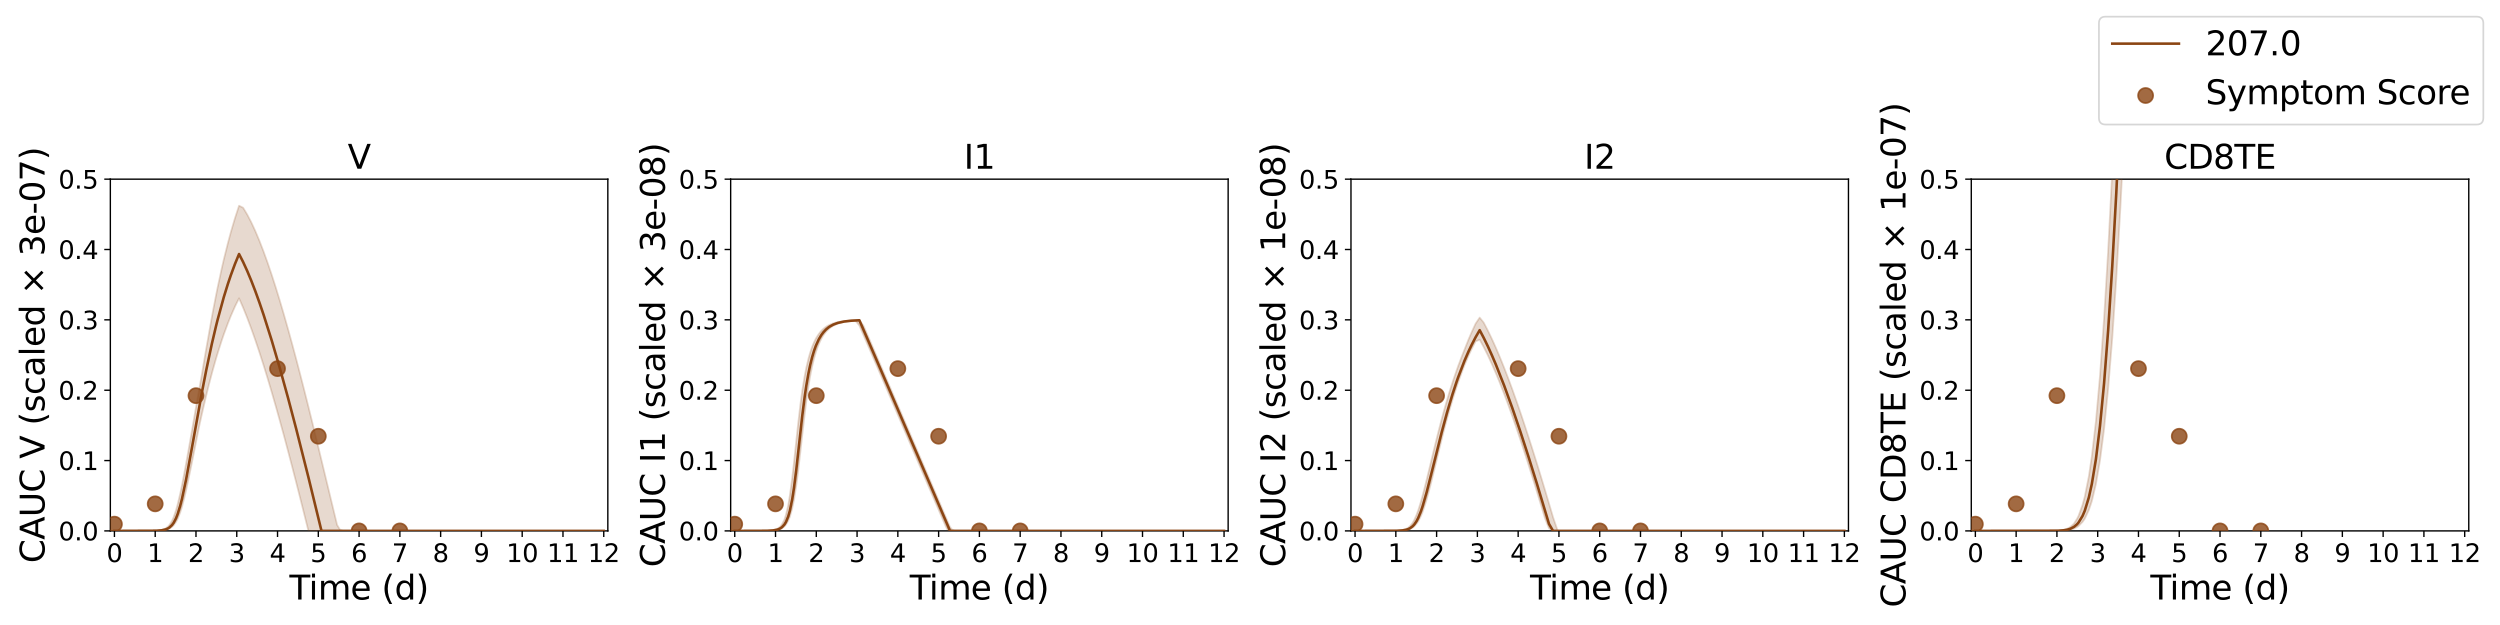 <?xml version="1.0" encoding="utf-8" standalone="no"?>
<!DOCTYPE svg PUBLIC "-//W3C//DTD SVG 1.1//EN"
  "http://www.w3.org/Graphics/SVG/1.1/DTD/svg11.dtd">
<svg xmlns:xlink="http://www.w3.org/1999/xlink" width="1440pt" height="360pt" viewBox="0 0 1440 360" xmlns="http://www.w3.org/2000/svg" version="1.1">
 <defs>
  <style type="text/css">*{stroke-linejoin: round; stroke-linecap: butt}</style>
 </defs>
 <g id="figure_1">
  <g id="patch_1">
   <path d="M 0 360 
L 1440 360 
L 1440 0 
L 0 0 
z
" style="fill: #ffffff"/>
  </g>
  <g id="axes_1">
   <g id="patch_2">
    <path d="M 63.56 305.8 
L 350.109 305.8 
L 350.109 103.2 
L 63.56 103.2 
z
" style="fill: #ffffff"/>
   </g>
   <g id="matplotlib.axis_1">
    <g id="xtick_1">
     <g id="line2d_1">
      <defs>
       <path id="m0074c9793d" d="M 0 0 
L 0 3.5 
" style="stroke: #000000; stroke-width: 0.8"/>
      </defs>
      <g>
       <use xlink:href="#m0074c9793d" x="65.909" y="305.8" style="stroke: #000000; stroke-width: 0.8"/>
      </g>
     </g>
     <g id="text_1">
      <!-- 0 -->
      <g transform="translate(61.328 323.742) scale(0.144 -0.144)">
       <defs>
        <path id="DejaVuSans-30" d="M 2034 4250 
Q 1547 4250 1301 3770 
Q 1056 3291 1056 2328 
Q 1056 1369 1301 889 
Q 1547 409 2034 409 
Q 2525 409 2770 889 
Q 3016 1369 3016 2328 
Q 3016 3291 2770 3770 
Q 2525 4250 2034 4250 
z
M 2034 4750 
Q 2819 4750 3233 4129 
Q 3647 3509 3647 2328 
Q 3647 1150 3233 529 
Q 2819 -91 2034 -91 
Q 1250 -91 836 529 
Q 422 1150 422 2328 
Q 422 3509 836 4129 
Q 1250 4750 2034 4750 
z
" transform="scale(0.016)"/>
       </defs>
       <use xlink:href="#DejaVuSans-30"/>
      </g>
     </g>
    </g>
    <g id="xtick_2">
     <g id="line2d_2">
      <g>
       <use xlink:href="#m0074c9793d" x="89.396" y="305.8" style="stroke: #000000; stroke-width: 0.8"/>
      </g>
     </g>
     <g id="text_2">
      <!-- 1 -->
      <g transform="translate(84.815 323.742) scale(0.144 -0.144)">
       <defs>
        <path id="DejaVuSans-31" d="M 794 531 
L 1825 531 
L 1825 4091 
L 703 3866 
L 703 4441 
L 1819 4666 
L 2450 4666 
L 2450 531 
L 3481 531 
L 3481 0 
L 794 0 
L 794 531 
z
" transform="scale(0.016)"/>
       </defs>
       <use xlink:href="#DejaVuSans-31"/>
      </g>
     </g>
    </g>
    <g id="xtick_3">
     <g id="line2d_3">
      <g>
       <use xlink:href="#m0074c9793d" x="112.884" y="305.8" style="stroke: #000000; stroke-width: 0.8"/>
      </g>
     </g>
     <g id="text_3">
      <!-- 2 -->
      <g transform="translate(108.303 323.742) scale(0.144 -0.144)">
       <defs>
        <path id="DejaVuSans-32" d="M 1228 531 
L 3431 531 
L 3431 0 
L 469 0 
L 469 531 
Q 828 903 1448 1529 
Q 2069 2156 2228 2338 
Q 2531 2678 2651 2914 
Q 2772 3150 2772 3378 
Q 2772 3750 2511 3984 
Q 2250 4219 1831 4219 
Q 1534 4219 1204 4116 
Q 875 4013 500 3803 
L 500 4441 
Q 881 4594 1212 4672 
Q 1544 4750 1819 4750 
Q 2544 4750 2975 4387 
Q 3406 4025 3406 3419 
Q 3406 3131 3298 2873 
Q 3191 2616 2906 2266 
Q 2828 2175 2409 1742 
Q 1991 1309 1228 531 
z
" transform="scale(0.016)"/>
       </defs>
       <use xlink:href="#DejaVuSans-32"/>
      </g>
     </g>
    </g>
    <g id="xtick_4">
     <g id="line2d_4">
      <g>
       <use xlink:href="#m0074c9793d" x="136.372" y="305.8" style="stroke: #000000; stroke-width: 0.8"/>
      </g>
     </g>
     <g id="text_4">
      <!-- 3 -->
      <g transform="translate(131.791 323.742) scale(0.144 -0.144)">
       <defs>
        <path id="DejaVuSans-33" d="M 2597 2516 
Q 3050 2419 3304 2112 
Q 3559 1806 3559 1356 
Q 3559 666 3084 287 
Q 2609 -91 1734 -91 
Q 1441 -91 1130 -33 
Q 819 25 488 141 
L 488 750 
Q 750 597 1062 519 
Q 1375 441 1716 441 
Q 2309 441 2620 675 
Q 2931 909 2931 1356 
Q 2931 1769 2642 2001 
Q 2353 2234 1838 2234 
L 1294 2234 
L 1294 2753 
L 1863 2753 
Q 2328 2753 2575 2939 
Q 2822 3125 2822 3475 
Q 2822 3834 2567 4026 
Q 2313 4219 1838 4219 
Q 1578 4219 1281 4162 
Q 984 4106 628 3988 
L 628 4550 
Q 988 4650 1302 4700 
Q 1616 4750 1894 4750 
Q 2613 4750 3031 4423 
Q 3450 4097 3450 3541 
Q 3450 3153 3228 2886 
Q 3006 2619 2597 2516 
z
" transform="scale(0.016)"/>
       </defs>
       <use xlink:href="#DejaVuSans-33"/>
      </g>
     </g>
    </g>
    <g id="xtick_5">
     <g id="line2d_5">
      <g>
       <use xlink:href="#m0074c9793d" x="159.859" y="305.8" style="stroke: #000000; stroke-width: 0.8"/>
      </g>
     </g>
     <g id="text_5">
      <!-- 4 -->
      <g transform="translate(155.278 323.742) scale(0.144 -0.144)">
       <defs>
        <path id="DejaVuSans-34" d="M 2419 4116 
L 825 1625 
L 2419 1625 
L 2419 4116 
z
M 2253 4666 
L 3047 4666 
L 3047 1625 
L 3713 1625 
L 3713 1100 
L 3047 1100 
L 3047 0 
L 2419 0 
L 2419 1100 
L 313 1100 
L 313 1709 
L 2253 4666 
z
" transform="scale(0.016)"/>
       </defs>
       <use xlink:href="#DejaVuSans-34"/>
      </g>
     </g>
    </g>
    <g id="xtick_6">
     <g id="line2d_6">
      <g>
       <use xlink:href="#m0074c9793d" x="183.347" y="305.8" style="stroke: #000000; stroke-width: 0.8"/>
      </g>
     </g>
     <g id="text_6">
      <!-- 5 -->
      <g transform="translate(178.766 323.742) scale(0.144 -0.144)">
       <defs>
        <path id="DejaVuSans-35" d="M 691 4666 
L 3169 4666 
L 3169 4134 
L 1269 4134 
L 1269 2991 
Q 1406 3038 1543 3061 
Q 1681 3084 1819 3084 
Q 2600 3084 3056 2656 
Q 3513 2228 3513 1497 
Q 3513 744 3044 326 
Q 2575 -91 1722 -91 
Q 1428 -91 1123 -41 
Q 819 9 494 109 
L 494 744 
Q 775 591 1075 516 
Q 1375 441 1709 441 
Q 2250 441 2565 725 
Q 2881 1009 2881 1497 
Q 2881 1984 2565 2268 
Q 2250 2553 1709 2553 
Q 1456 2553 1204 2497 
Q 953 2441 691 2322 
L 691 4666 
z
" transform="scale(0.016)"/>
       </defs>
       <use xlink:href="#DejaVuSans-35"/>
      </g>
     </g>
    </g>
    <g id="xtick_7">
     <g id="line2d_7">
      <g>
       <use xlink:href="#m0074c9793d" x="206.834" y="305.8" style="stroke: #000000; stroke-width: 0.8"/>
      </g>
     </g>
     <g id="text_7">
      <!-- 6 -->
      <g transform="translate(202.253 323.742) scale(0.144 -0.144)">
       <defs>
        <path id="DejaVuSans-36" d="M 2113 2584 
Q 1688 2584 1439 2293 
Q 1191 2003 1191 1497 
Q 1191 994 1439 701 
Q 1688 409 2113 409 
Q 2538 409 2786 701 
Q 3034 994 3034 1497 
Q 3034 2003 2786 2293 
Q 2538 2584 2113 2584 
z
M 3366 4563 
L 3366 3988 
Q 3128 4100 2886 4159 
Q 2644 4219 2406 4219 
Q 1781 4219 1451 3797 
Q 1122 3375 1075 2522 
Q 1259 2794 1537 2939 
Q 1816 3084 2150 3084 
Q 2853 3084 3261 2657 
Q 3669 2231 3669 1497 
Q 3669 778 3244 343 
Q 2819 -91 2113 -91 
Q 1303 -91 875 529 
Q 447 1150 447 2328 
Q 447 3434 972 4092 
Q 1497 4750 2381 4750 
Q 2619 4750 2861 4703 
Q 3103 4656 3366 4563 
z
" transform="scale(0.016)"/>
       </defs>
       <use xlink:href="#DejaVuSans-36"/>
      </g>
     </g>
    </g>
    <g id="xtick_8">
     <g id="line2d_8">
      <g>
       <use xlink:href="#m0074c9793d" x="230.322" y="305.8" style="stroke: #000000; stroke-width: 0.8"/>
      </g>
     </g>
     <g id="text_8">
      <!-- 7 -->
      <g transform="translate(225.741 323.742) scale(0.144 -0.144)">
       <defs>
        <path id="DejaVuSans-37" d="M 525 4666 
L 3525 4666 
L 3525 4397 
L 1831 0 
L 1172 0 
L 2766 4134 
L 525 4134 
L 525 4666 
z
" transform="scale(0.016)"/>
       </defs>
       <use xlink:href="#DejaVuSans-37"/>
      </g>
     </g>
    </g>
    <g id="xtick_9">
     <g id="line2d_9">
      <g>
       <use xlink:href="#m0074c9793d" x="253.809" y="305.8" style="stroke: #000000; stroke-width: 0.8"/>
      </g>
     </g>
     <g id="text_9">
      <!-- 8 -->
      <g transform="translate(249.228 323.742) scale(0.144 -0.144)">
       <defs>
        <path id="DejaVuSans-38" d="M 2034 2216 
Q 1584 2216 1326 1975 
Q 1069 1734 1069 1313 
Q 1069 891 1326 650 
Q 1584 409 2034 409 
Q 2484 409 2743 651 
Q 3003 894 3003 1313 
Q 3003 1734 2745 1975 
Q 2488 2216 2034 2216 
z
M 1403 2484 
Q 997 2584 770 2862 
Q 544 3141 544 3541 
Q 544 4100 942 4425 
Q 1341 4750 2034 4750 
Q 2731 4750 3128 4425 
Q 3525 4100 3525 3541 
Q 3525 3141 3298 2862 
Q 3072 2584 2669 2484 
Q 3125 2378 3379 2068 
Q 3634 1759 3634 1313 
Q 3634 634 3220 271 
Q 2806 -91 2034 -91 
Q 1263 -91 848 271 
Q 434 634 434 1313 
Q 434 1759 690 2068 
Q 947 2378 1403 2484 
z
M 1172 3481 
Q 1172 3119 1398 2916 
Q 1625 2713 2034 2713 
Q 2441 2713 2670 2916 
Q 2900 3119 2900 3481 
Q 2900 3844 2670 4047 
Q 2441 4250 2034 4250 
Q 1625 4250 1398 4047 
Q 1172 3844 1172 3481 
z
" transform="scale(0.016)"/>
       </defs>
       <use xlink:href="#DejaVuSans-38"/>
      </g>
     </g>
    </g>
    <g id="xtick_10">
     <g id="line2d_10">
      <g>
       <use xlink:href="#m0074c9793d" x="277.297" y="305.8" style="stroke: #000000; stroke-width: 0.8"/>
      </g>
     </g>
     <g id="text_10">
      <!-- 9 -->
      <g transform="translate(272.716 323.742) scale(0.144 -0.144)">
       <defs>
        <path id="DejaVuSans-39" d="M 703 97 
L 703 672 
Q 941 559 1184 500 
Q 1428 441 1663 441 
Q 2288 441 2617 861 
Q 2947 1281 2994 2138 
Q 2813 1869 2534 1725 
Q 2256 1581 1919 1581 
Q 1219 1581 811 2004 
Q 403 2428 403 3163 
Q 403 3881 828 4315 
Q 1253 4750 1959 4750 
Q 2769 4750 3195 4129 
Q 3622 3509 3622 2328 
Q 3622 1225 3098 567 
Q 2575 -91 1691 -91 
Q 1453 -91 1209 -44 
Q 966 3 703 97 
z
M 1959 2075 
Q 2384 2075 2632 2365 
Q 2881 2656 2881 3163 
Q 2881 3666 2632 3958 
Q 2384 4250 1959 4250 
Q 1534 4250 1286 3958 
Q 1038 3666 1038 3163 
Q 1038 2656 1286 2365 
Q 1534 2075 1959 2075 
z
" transform="scale(0.016)"/>
       </defs>
       <use xlink:href="#DejaVuSans-39"/>
      </g>
     </g>
    </g>
    <g id="xtick_11">
     <g id="line2d_11">
      <g>
       <use xlink:href="#m0074c9793d" x="300.785" y="305.8" style="stroke: #000000; stroke-width: 0.8"/>
      </g>
     </g>
     <g id="text_11">
      <!-- 10 -->
      <g transform="translate(291.623 323.742) scale(0.144 -0.144)">
       <use xlink:href="#DejaVuSans-31"/>
       <use xlink:href="#DejaVuSans-30" x="63.623"/>
      </g>
     </g>
    </g>
    <g id="xtick_12">
     <g id="line2d_12">
      <g>
       <use xlink:href="#m0074c9793d" x="324.272" y="305.8" style="stroke: #000000; stroke-width: 0.8"/>
      </g>
     </g>
     <g id="text_12">
      <!-- 11 -->
      <g transform="translate(315.11 323.742) scale(0.144 -0.144)">
       <use xlink:href="#DejaVuSans-31"/>
       <use xlink:href="#DejaVuSans-31" x="63.623"/>
      </g>
     </g>
    </g>
    <g id="xtick_13">
     <g id="line2d_13">
      <g>
       <use xlink:href="#m0074c9793d" x="347.76" y="305.8" style="stroke: #000000; stroke-width: 0.8"/>
      </g>
     </g>
     <g id="text_13">
      <!-- 12 -->
      <g transform="translate(338.598 323.742) scale(0.144 -0.144)">
       <use xlink:href="#DejaVuSans-31"/>
       <use xlink:href="#DejaVuSans-32" x="63.623"/>
      </g>
     </g>
    </g>
    <g id="text_14">
     <!-- Time (d) -->
     <g transform="translate(166.709 345.325) scale(0.192 -0.192)">
      <defs>
       <path id="DejaVuSans-54" d="M -19 4666 
L 3928 4666 
L 3928 4134 
L 2272 4134 
L 2272 0 
L 1638 0 
L 1638 4134 
L -19 4134 
L -19 4666 
z
" transform="scale(0.016)"/>
       <path id="DejaVuSans-69" d="M 603 3500 
L 1178 3500 
L 1178 0 
L 603 0 
L 603 3500 
z
M 603 4863 
L 1178 4863 
L 1178 4134 
L 603 4134 
L 603 4863 
z
" transform="scale(0.016)"/>
       <path id="DejaVuSans-6d" d="M 3328 2828 
Q 3544 3216 3844 3400 
Q 4144 3584 4550 3584 
Q 5097 3584 5394 3201 
Q 5691 2819 5691 2113 
L 5691 0 
L 5113 0 
L 5113 2094 
Q 5113 2597 4934 2840 
Q 4756 3084 4391 3084 
Q 3944 3084 3684 2787 
Q 3425 2491 3425 1978 
L 3425 0 
L 2847 0 
L 2847 2094 
Q 2847 2600 2669 2842 
Q 2491 3084 2119 3084 
Q 1678 3084 1418 2786 
Q 1159 2488 1159 1978 
L 1159 0 
L 581 0 
L 581 3500 
L 1159 3500 
L 1159 2956 
Q 1356 3278 1631 3431 
Q 1906 3584 2284 3584 
Q 2666 3584 2933 3390 
Q 3200 3197 3328 2828 
z
" transform="scale(0.016)"/>
       <path id="DejaVuSans-65" d="M 3597 1894 
L 3597 1613 
L 953 1613 
Q 991 1019 1311 708 
Q 1631 397 2203 397 
Q 2534 397 2845 478 
Q 3156 559 3463 722 
L 3463 178 
Q 3153 47 2828 -22 
Q 2503 -91 2169 -91 
Q 1331 -91 842 396 
Q 353 884 353 1716 
Q 353 2575 817 3079 
Q 1281 3584 2069 3584 
Q 2775 3584 3186 3129 
Q 3597 2675 3597 1894 
z
M 3022 2063 
Q 3016 2534 2758 2815 
Q 2500 3097 2075 3097 
Q 1594 3097 1305 2825 
Q 1016 2553 972 2059 
L 3022 2063 
z
" transform="scale(0.016)"/>
       <path id="DejaVuSans-20" transform="scale(0.016)"/>
       <path id="DejaVuSans-28" d="M 1984 4856 
Q 1566 4138 1362 3434 
Q 1159 2731 1159 2009 
Q 1159 1288 1364 580 
Q 1569 -128 1984 -844 
L 1484 -844 
Q 1016 -109 783 600 
Q 550 1309 550 2009 
Q 550 2706 781 3412 
Q 1013 4119 1484 4856 
L 1984 4856 
z
" transform="scale(0.016)"/>
       <path id="DejaVuSans-64" d="M 2906 2969 
L 2906 4863 
L 3481 4863 
L 3481 0 
L 2906 0 
L 2906 525 
Q 2725 213 2448 61 
Q 2172 -91 1784 -91 
Q 1150 -91 751 415 
Q 353 922 353 1747 
Q 353 2572 751 3078 
Q 1150 3584 1784 3584 
Q 2172 3584 2448 3432 
Q 2725 3281 2906 2969 
z
M 947 1747 
Q 947 1113 1208 752 
Q 1469 391 1925 391 
Q 2381 391 2643 752 
Q 2906 1113 2906 1747 
Q 2906 2381 2643 2742 
Q 2381 3103 1925 3103 
Q 1469 3103 1208 2742 
Q 947 2381 947 1747 
z
" transform="scale(0.016)"/>
       <path id="DejaVuSans-29" d="M 513 4856 
L 1013 4856 
Q 1481 4119 1714 3412 
Q 1947 2706 1947 2009 
Q 1947 1309 1714 600 
Q 1481 -109 1013 -844 
L 513 -844 
Q 928 -128 1133 580 
Q 1338 1288 1338 2009 
Q 1338 2731 1133 3434 
Q 928 4138 513 4856 
z
" transform="scale(0.016)"/>
      </defs>
      <use xlink:href="#DejaVuSans-54"/>
      <use xlink:href="#DejaVuSans-69" x="57.959"/>
      <use xlink:href="#DejaVuSans-6d" x="85.742"/>
      <use xlink:href="#DejaVuSans-65" x="183.154"/>
      <use xlink:href="#DejaVuSans-20" x="244.678"/>
      <use xlink:href="#DejaVuSans-28" x="276.465"/>
      <use xlink:href="#DejaVuSans-64" x="315.479"/>
      <use xlink:href="#DejaVuSans-29" x="378.955"/>
     </g>
    </g>
   </g>
   <g id="matplotlib.axis_2">
    <g id="ytick_1">
     <g id="line2d_14">
      <defs>
       <path id="m8756622f14" d="M 0 0 
L -3.5 0 
" style="stroke: #000000; stroke-width: 0.8"/>
      </defs>
      <g>
       <use xlink:href="#m8756622f14" x="63.56" y="305.8" style="stroke: #000000; stroke-width: 0.8"/>
      </g>
     </g>
     <g id="text_15">
      <!-- 0.0 -->
      <g transform="translate(33.66 311.271) scale(0.144 -0.144)">
       <defs>
        <path id="DejaVuSans-2e" d="M 684 794 
L 1344 794 
L 1344 0 
L 684 0 
L 684 794 
z
" transform="scale(0.016)"/>
       </defs>
       <use xlink:href="#DejaVuSans-30"/>
       <use xlink:href="#DejaVuSans-2e" x="63.623"/>
       <use xlink:href="#DejaVuSans-30" x="95.41"/>
      </g>
     </g>
    </g>
    <g id="ytick_2">
     <g id="line2d_15">
      <g>
       <use xlink:href="#m8756622f14" x="63.56" y="265.28" style="stroke: #000000; stroke-width: 0.8"/>
      </g>
     </g>
     <g id="text_16">
      <!-- 0.1 -->
      <g transform="translate(33.66 270.751) scale(0.144 -0.144)">
       <use xlink:href="#DejaVuSans-30"/>
       <use xlink:href="#DejaVuSans-2e" x="63.623"/>
       <use xlink:href="#DejaVuSans-31" x="95.41"/>
      </g>
     </g>
    </g>
    <g id="ytick_3">
     <g id="line2d_16">
      <g>
       <use xlink:href="#m8756622f14" x="63.56" y="224.76" style="stroke: #000000; stroke-width: 0.8"/>
      </g>
     </g>
     <g id="text_17">
      <!-- 0.2 -->
      <g transform="translate(33.66 230.231) scale(0.144 -0.144)">
       <use xlink:href="#DejaVuSans-30"/>
       <use xlink:href="#DejaVuSans-2e" x="63.623"/>
       <use xlink:href="#DejaVuSans-32" x="95.41"/>
      </g>
     </g>
    </g>
    <g id="ytick_4">
     <g id="line2d_17">
      <g>
       <use xlink:href="#m8756622f14" x="63.56" y="184.24" style="stroke: #000000; stroke-width: 0.8"/>
      </g>
     </g>
     <g id="text_18">
      <!-- 0.3 -->
      <g transform="translate(33.66 189.711) scale(0.144 -0.144)">
       <use xlink:href="#DejaVuSans-30"/>
       <use xlink:href="#DejaVuSans-2e" x="63.623"/>
       <use xlink:href="#DejaVuSans-33" x="95.41"/>
      </g>
     </g>
    </g>
    <g id="ytick_5">
     <g id="line2d_18">
      <g>
       <use xlink:href="#m8756622f14" x="63.56" y="143.72" style="stroke: #000000; stroke-width: 0.8"/>
      </g>
     </g>
     <g id="text_19">
      <!-- 0.4 -->
      <g transform="translate(33.66 149.191) scale(0.144 -0.144)">
       <use xlink:href="#DejaVuSans-30"/>
       <use xlink:href="#DejaVuSans-2e" x="63.623"/>
       <use xlink:href="#DejaVuSans-34" x="95.41"/>
      </g>
     </g>
    </g>
    <g id="ytick_6">
     <g id="line2d_19">
      <g>
       <use xlink:href="#m8756622f14" x="63.56" y="103.2" style="stroke: #000000; stroke-width: 0.8"/>
      </g>
     </g>
     <g id="text_20">
      <!-- 0.5 -->
      <g transform="translate(33.66 108.671) scale(0.144 -0.144)">
       <use xlink:href="#DejaVuSans-30"/>
       <use xlink:href="#DejaVuSans-2e" x="63.623"/>
       <use xlink:href="#DejaVuSans-35" x="95.41"/>
      </g>
     </g>
    </g>
    <g id="text_21">
     <!-- CAUC V (scaled × 3e-07) -->
     <g transform="translate(25.666 324.332) rotate(-90) scale(0.192 -0.192)">
      <defs>
       <path id="DejaVuSans-43" d="M 4122 4306 
L 4122 3641 
Q 3803 3938 3442 4084 
Q 3081 4231 2675 4231 
Q 1875 4231 1450 3742 
Q 1025 3253 1025 2328 
Q 1025 1406 1450 917 
Q 1875 428 2675 428 
Q 3081 428 3442 575 
Q 3803 722 4122 1019 
L 4122 359 
Q 3791 134 3420 21 
Q 3050 -91 2638 -91 
Q 1578 -91 968 557 
Q 359 1206 359 2328 
Q 359 3453 968 4101 
Q 1578 4750 2638 4750 
Q 3056 4750 3426 4639 
Q 3797 4528 4122 4306 
z
" transform="scale(0.016)"/>
       <path id="DejaVuSans-41" d="M 2188 4044 
L 1331 1722 
L 3047 1722 
L 2188 4044 
z
M 1831 4666 
L 2547 4666 
L 4325 0 
L 3669 0 
L 3244 1197 
L 1141 1197 
L 716 0 
L 50 0 
L 1831 4666 
z
" transform="scale(0.016)"/>
       <path id="DejaVuSans-55" d="M 556 4666 
L 1191 4666 
L 1191 1831 
Q 1191 1081 1462 751 
Q 1734 422 2344 422 
Q 2950 422 3222 751 
Q 3494 1081 3494 1831 
L 3494 4666 
L 4128 4666 
L 4128 1753 
Q 4128 841 3676 375 
Q 3225 -91 2344 -91 
Q 1459 -91 1007 375 
Q 556 841 556 1753 
L 556 4666 
z
" transform="scale(0.016)"/>
       <path id="DejaVuSans-56" d="M 1831 0 
L 50 4666 
L 709 4666 
L 2188 738 
L 3669 4666 
L 4325 4666 
L 2547 0 
L 1831 0 
z
" transform="scale(0.016)"/>
       <path id="DejaVuSans-73" d="M 2834 3397 
L 2834 2853 
Q 2591 2978 2328 3040 
Q 2066 3103 1784 3103 
Q 1356 3103 1142 2972 
Q 928 2841 928 2578 
Q 928 2378 1081 2264 
Q 1234 2150 1697 2047 
L 1894 2003 
Q 2506 1872 2764 1633 
Q 3022 1394 3022 966 
Q 3022 478 2636 193 
Q 2250 -91 1575 -91 
Q 1294 -91 989 -36 
Q 684 19 347 128 
L 347 722 
Q 666 556 975 473 
Q 1284 391 1588 391 
Q 1994 391 2212 530 
Q 2431 669 2431 922 
Q 2431 1156 2273 1281 
Q 2116 1406 1581 1522 
L 1381 1569 
Q 847 1681 609 1914 
Q 372 2147 372 2553 
Q 372 3047 722 3315 
Q 1072 3584 1716 3584 
Q 2034 3584 2315 3537 
Q 2597 3491 2834 3397 
z
" transform="scale(0.016)"/>
       <path id="DejaVuSans-63" d="M 3122 3366 
L 3122 2828 
Q 2878 2963 2633 3030 
Q 2388 3097 2138 3097 
Q 1578 3097 1268 2742 
Q 959 2388 959 1747 
Q 959 1106 1268 751 
Q 1578 397 2138 397 
Q 2388 397 2633 464 
Q 2878 531 3122 666 
L 3122 134 
Q 2881 22 2623 -34 
Q 2366 -91 2075 -91 
Q 1284 -91 818 406 
Q 353 903 353 1747 
Q 353 2603 823 3093 
Q 1294 3584 2113 3584 
Q 2378 3584 2631 3529 
Q 2884 3475 3122 3366 
z
" transform="scale(0.016)"/>
       <path id="DejaVuSans-61" d="M 2194 1759 
Q 1497 1759 1228 1600 
Q 959 1441 959 1056 
Q 959 750 1161 570 
Q 1363 391 1709 391 
Q 2188 391 2477 730 
Q 2766 1069 2766 1631 
L 2766 1759 
L 2194 1759 
z
M 3341 1997 
L 3341 0 
L 2766 0 
L 2766 531 
Q 2569 213 2275 61 
Q 1981 -91 1556 -91 
Q 1019 -91 701 211 
Q 384 513 384 1019 
Q 384 1609 779 1909 
Q 1175 2209 1959 2209 
L 2766 2209 
L 2766 2266 
Q 2766 2663 2505 2880 
Q 2244 3097 1772 3097 
Q 1472 3097 1187 3025 
Q 903 2953 641 2809 
L 641 3341 
Q 956 3463 1253 3523 
Q 1550 3584 1831 3584 
Q 2591 3584 2966 3190 
Q 3341 2797 3341 1997 
z
" transform="scale(0.016)"/>
       <path id="DejaVuSans-6c" d="M 603 4863 
L 1178 4863 
L 1178 0 
L 603 0 
L 603 4863 
z
" transform="scale(0.016)"/>
       <path id="DejaVuSans-d7" d="M 4488 3438 
L 3059 2003 
L 4488 575 
L 4116 197 
L 2681 1631 
L 1247 197 
L 878 575 
L 2303 2003 
L 878 3438 
L 1247 3816 
L 2681 2381 
L 4116 3816 
L 4488 3438 
z
" transform="scale(0.016)"/>
       <path id="DejaVuSans-2d" d="M 313 2009 
L 1997 2009 
L 1997 1497 
L 313 1497 
L 313 2009 
z
" transform="scale(0.016)"/>
      </defs>
      <use xlink:href="#DejaVuSans-43"/>
      <use xlink:href="#DejaVuSans-41" x="69.824"/>
      <use xlink:href="#DejaVuSans-55" x="138.232"/>
      <use xlink:href="#DejaVuSans-43" x="211.426"/>
      <use xlink:href="#DejaVuSans-20" x="281.25"/>
      <use xlink:href="#DejaVuSans-56" x="313.037"/>
      <use xlink:href="#DejaVuSans-20" x="381.445"/>
      <use xlink:href="#DejaVuSans-28" x="413.232"/>
      <use xlink:href="#DejaVuSans-73" x="452.246"/>
      <use xlink:href="#DejaVuSans-63" x="504.346"/>
      <use xlink:href="#DejaVuSans-61" x="559.326"/>
      <use xlink:href="#DejaVuSans-6c" x="620.605"/>
      <use xlink:href="#DejaVuSans-65" x="648.389"/>
      <use xlink:href="#DejaVuSans-64" x="709.912"/>
      <use xlink:href="#DejaVuSans-20" x="773.389"/>
      <use xlink:href="#DejaVuSans-d7" x="805.176"/>
      <use xlink:href="#DejaVuSans-20" x="888.965"/>
      <use xlink:href="#DejaVuSans-33" x="920.752"/>
      <use xlink:href="#DejaVuSans-65" x="984.375"/>
      <use xlink:href="#DejaVuSans-2d" x="1045.898"/>
      <use xlink:href="#DejaVuSans-30" x="1081.982"/>
      <use xlink:href="#DejaVuSans-37" x="1145.605"/>
      <use xlink:href="#DejaVuSans-29" x="1209.229"/>
     </g>
    </g>
   </g>
   <g id="patch_3">
    <path d="M 63.56 305.8 
L 63.56 103.2 
" style="fill: none; stroke: #000000; stroke-width: 0.8; stroke-linejoin: miter; stroke-linecap: square"/>
   </g>
   <g id="patch_4">
    <path d="M 350.109 305.8 
L 350.109 103.2 
" style="fill: none; stroke: #000000; stroke-width: 0.8; stroke-linejoin: miter; stroke-linecap: square"/>
   </g>
   <g id="patch_5">
    <path d="M 63.56 305.8 
L 350.109 305.8 
" style="fill: none; stroke: #000000; stroke-width: 0.8; stroke-linejoin: miter; stroke-linecap: square"/>
   </g>
   <g id="patch_6">
    <path d="M 63.56 103.2 
L 350.109 103.2 
" style="fill: none; stroke: #000000; stroke-width: 0.8; stroke-linejoin: miter; stroke-linecap: square"/>
   </g>
   <g id="text_22">
    <!-- V -->
    <g transform="translate(200.267 97.2) scale(0.192 -0.192)">
     <use xlink:href="#DejaVuSans-56"/>
    </g>
   </g>
   <g id="PolyCollection_1">
    <defs>
     <path id="md7e9c43b6a" d="M 65.909 -54.2 
L 65.909 -54.2 
L 65.909 -54.2 
L 65.912 -54.2 
L 65.938 -54.2 
L 66.065 -54.2 
L 66.147 -54.2 
L 66.455 -54.2 
L 66.641 -54.2 
L 67.287 -54.2 
L 67.614 -54.2 
L 68.636 -54.2 
L 69.072 -54.2 
L 70.14 -54.2 
L 70.678 -54.2 
L 71.815 -54.2 
L 72.44 -54.2 
L 73.611 -54.2 
L 74.31 -54.2 
L 75.506 -54.2 
L 76.264 -54.2 
L 77.474 -54.201 
L 78.28 -54.201 
L 79.498 -54.201 
L 80.34 -54.202 
L 81.695 -54.203 
L 82.529 -54.204 
L 83.701 -54.207 
L 84.574 -54.209 
L 85.864 -54.215 
L 86.738 -54.221 
L 87.941 -54.234 
L 88.842 -54.248 
L 90.149 -54.28 
L 91.045 -54.312 
L 92.261 -54.382 
L 93.183 -54.456 
L 94.502 -54.627 
L 95.425 -54.8 
L 96.7 -55.185 
L 97.656 -55.583 
L 99.05 -56.517 
L 100.015 -57.418 
L 101.339 -59.281 
L 102.335 -61.067 
L 103.784 -64.748 
L 104.81 -67.927 
L 106.138 -73.035 
L 107.148 -77.307 
L 108.386 -83.144 
L 109.4 -87.938 
L 110.488 -93.267 
L 111.576 -98.689 
L 112.663 -104.147 
L 113.547 -108.576 
L 114.36 -112.627 
L 115.087 -116.07 
L 115.813 -119.344 
L 116.417 -122.026 
L 116.968 -124.436 
L 117.518 -126.813 
L 117.972 -128.746 
L 118.477 -130.868 
L 118.884 -132.548 
L 120.078 -137.38 
L 120.615 -139.488 
L 122.042 -144.922 
L 122.714 -147.38 
L 124.413 -153.357 
L 125.286 -156.271 
L 127.635 -163.663 
L 128.927 -167.438 
L 131.276 -173.809 
L 132.995 -178.085 
L 135.344 -183.436 
L 137.692 -188.185 
L 140.041 -182.794 
L 142.39 -176.952 
L 144.739 -170.694 
L 147.087 -164.054 
L 149.436 -157.061 
L 151.785 -149.743 
L 154.134 -142.126 
L 156.482 -134.233 
L 158.831 -126.089 
L 161.18 -117.714 
L 163.529 -109.129 
L 165.877 -100.354 
L 168.226 -91.407 
L 170.575 -82.305 
L 172.924 -73.065 
L 175.273 -63.702 
L 177.621 -54.301 
L 179.97 -54.2 
L 182.319 -54.2 
L 182.789 -54.2 
L 183.04 -54.2 
L 183.227 -54.2 
L 183.324 -54.2 
L 183.327 -54.2 
L 183.354 -54.2 
L 183.391 -54.2 
L 183.443 -54.2 
L 183.502 -54.2 
L 183.577 -54.2 
L 183.654 -54.2 
L 183.751 -54.2 
L 183.869 -54.2 
L 184.153 -54.2 
L 184.371 -54.2 
L 184.725 -54.2 
L 184.998 -54.2 
L 185.394 -54.2 
L 185.718 -54.2 
L 186.182 -54.2 
L 186.646 -54.2 
L 187.541 -54.2 
L 188.619 -54.2 
L 189.913 -54.2 
L 191.208 -54.2 
L 192.682 -54.2 
L 194.184 -54.2 
L 195.853 -54.2 
L 197.522 -54.2 
L 199.396 -54.2 
L 201.379 -54.2 
L 203.728 -54.2 
L 206.077 -54.2 
L 208.426 -54.2 
L 210.774 -54.2 
L 213.123 -54.2 
L 215.472 -54.2 
L 217.821 -54.2 
L 220.169 -54.2 
L 222.518 -54.2 
L 224.867 -54.2 
L 227.216 -54.2 
L 229.565 -54.2 
L 231.913 -54.2 
L 234.262 -54.2 
L 236.611 -54.2 
L 238.96 -54.2 
L 241.308 -54.2 
L 243.657 -54.2 
L 246.006 -54.2 
L 248.355 -54.2 
L 250.703 -54.2 
L 253.052 -54.2 
L 255.401 -54.2 
L 257.75 -54.2 
L 260.098 -54.2 
L 262.447 -54.2 
L 264.796 -54.2 
L 267.145 -54.2 
L 269.493 -54.2 
L 271.842 -54.2 
L 274.191 -54.2 
L 276.54 -54.2 
L 278.888 -54.2 
L 281.237 -54.2 
L 283.586 -54.2 
L 285.935 -54.2 
L 288.283 -54.2 
L 290.632 -54.2 
L 292.981 -54.2 
L 295.33 -54.2 
L 297.679 -54.2 
L 300.027 -54.2 
L 302.376 -54.2 
L 304.725 -54.2 
L 307.074 -54.2 
L 309.422 -54.2 
L 311.771 -54.2 
L 314.12 -54.2 
L 316.469 -54.2 
L 318.817 -54.2 
L 321.166 -54.2 
L 323.515 -54.2 
L 325.864 -54.2 
L 328.212 -54.2 
L 330.561 -54.2 
L 332.91 -54.2 
L 335.259 -54.2 
L 337.607 -54.2 
L 339.956 -54.2 
L 342.305 -54.2 
L 344.654 -54.2 
L 347.002 -54.2 
L 347.76 -54.2 
L 347.76 -54.2 
L 347.76 -54.2 
L 347.002 -54.2 
L 344.654 -54.2 
L 342.305 -54.2 
L 339.956 -54.2 
L 337.607 -54.2 
L 335.259 -54.2 
L 332.91 -54.2 
L 330.561 -54.2 
L 328.212 -54.2 
L 325.864 -54.2 
L 323.515 -54.2 
L 321.166 -54.2 
L 318.817 -54.2 
L 316.469 -54.2 
L 314.12 -54.2 
L 311.771 -54.2 
L 309.422 -54.2 
L 307.074 -54.2 
L 304.725 -54.2 
L 302.376 -54.2 
L 300.027 -54.2 
L 297.679 -54.2 
L 295.33 -54.2 
L 292.981 -54.2 
L 290.632 -54.2 
L 288.283 -54.2 
L 285.935 -54.2 
L 283.586 -54.2 
L 281.237 -54.2 
L 278.888 -54.2 
L 276.54 -54.2 
L 274.191 -54.2 
L 271.842 -54.2 
L 269.493 -54.2 
L 267.145 -54.2 
L 264.796 -54.2 
L 262.447 -54.2 
L 260.098 -54.2 
L 257.75 -54.2 
L 255.401 -54.2 
L 253.052 -54.2 
L 250.703 -54.2 
L 248.355 -54.2 
L 246.006 -54.2 
L 243.657 -54.2 
L 241.308 -54.2 
L 238.96 -54.2 
L 236.611 -54.2 
L 234.262 -54.2 
L 231.913 -54.2 
L 229.565 -54.2 
L 227.216 -54.2 
L 224.867 -54.2 
L 222.518 -54.2 
L 220.169 -54.2 
L 217.821 -54.2 
L 215.472 -54.2 
L 213.123 -54.2 
L 210.774 -54.2 
L 208.426 -54.2 
L 206.077 -54.2 
L 203.728 -54.2 
L 201.379 -54.2 
L 199.396 -54.2 
L 197.522 -54.2 
L 195.853 -54.889 
L 194.184 -57.596 
L 192.682 -63.816 
L 191.208 -69.918 
L 189.913 -75.279 
L 188.619 -80.64 
L 187.541 -85.103 
L 186.646 -88.806 
L 186.182 -90.728 
L 185.718 -92.651 
L 185.394 -93.993 
L 184.998 -95.629 
L 184.725 -96.762 
L 184.371 -98.228 
L 184.153 -99.129 
L 183.869 -100.307 
L 183.751 -100.792 
L 183.654 -101.195 
L 183.577 -101.513 
L 183.502 -101.827 
L 183.443 -102.069 
L 183.391 -102.283 
L 183.354 -102.436 
L 183.327 -102.551 
L 183.324 -102.562 
L 183.227 -102.962 
L 183.04 -103.735 
L 182.789 -104.775 
L 182.319 -106.704 
L 179.97 -116.322 
L 177.621 -125.808 
L 175.273 -135.143 
L 172.924 -144.308 
L 170.575 -153.282 
L 168.226 -162.041 
L 165.877 -170.564 
L 163.529 -178.824 
L 161.18 -186.794 
L 158.831 -194.447 
L 156.482 -201.754 
L 154.134 -208.683 
L 151.785 -215.202 
L 149.436 -221.277 
L 147.087 -226.87 
L 144.739 -231.942 
L 142.39 -236.451 
L 140.041 -240.349 
L 137.692 -241.525 
L 135.344 -234.323 
L 132.995 -226.376 
L 131.276 -219.989 
L 128.927 -210.592 
L 127.635 -204.949 
L 125.286 -194.121 
L 124.413 -189.759 
L 122.714 -181.026 
L 122.042 -177.376 
L 120.615 -169.447 
L 120.078 -166.368 
L 118.884 -159.645 
L 118.477 -157.318 
L 117.972 -154.401 
L 117.518 -151.734 
L 116.968 -148.438 
L 116.417 -145.139 
L 115.813 -141.762 
L 115.087 -137.754 
L 114.36 -133.667 
L 113.547 -129.088 
L 112.663 -124.075 
L 111.576 -117.824 
L 110.488 -111.505 
L 109.4 -105.324 
L 108.386 -99.624 
L 107.148 -92.758 
L 106.138 -87.318 
L 104.81 -80.466 
L 103.784 -75.614 
L 102.335 -69.53 
L 101.339 -65.954 
L 100.015 -62.122 
L 99.05 -59.956 
L 97.656 -57.745 
L 96.7 -56.629 
L 95.425 -55.695 
L 94.502 -55.209 
L 93.183 -54.804 
L 92.261 -54.601 
L 91.045 -54.446 
L 90.149 -54.366 
L 88.842 -54.298 
L 87.941 -54.266 
L 86.738 -54.24 
L 85.864 -54.227 
L 84.574 -54.216 
L 83.701 -54.211 
L 82.529 -54.207 
L 81.695 -54.205 
L 80.34 -54.203 
L 79.498 -54.202 
L 78.28 -54.201 
L 77.474 -54.201 
L 76.264 -54.2 
L 75.506 -54.2 
L 74.31 -54.2 
L 73.611 -54.2 
L 72.44 -54.2 
L 71.815 -54.2 
L 70.678 -54.2 
L 70.14 -54.2 
L 69.072 -54.2 
L 68.636 -54.2 
L 67.614 -54.2 
L 67.287 -54.2 
L 66.641 -54.2 
L 66.455 -54.2 
L 66.147 -54.2 
L 66.065 -54.2 
L 65.938 -54.2 
L 65.912 -54.2 
L 65.909 -54.2 
L 65.909 -54.2 
z
" style="stroke: #8b4513; stroke-opacity: 0.2"/>
    </defs>
    <g clip-path="url(#p18a704ef88)">
     <use xlink:href="#md7e9c43b6a" x="0" y="360" style="fill: #8b4513; fill-opacity: 0.2; stroke: #8b4513; stroke-opacity: 0.2"/>
    </g>
   </g>
   <g id="PathCollection_1">
    <defs>
     <path id="m24ef63fe6d" d="M 0 4.33 
C 1.148 4.33 2.25 3.874 3.062 3.062 
C 3.874 2.25 4.33 1.148 4.33 0 
C 4.33 -1.148 3.874 -2.25 3.062 -3.062 
C 2.25 -3.874 1.148 -4.33 0 -4.33 
C -1.148 -4.33 -2.25 -3.874 -3.062 -3.062 
C -3.874 -2.25 -4.33 -1.148 -4.33 0 
C -4.33 1.148 -3.874 2.25 -3.062 3.062 
C -2.25 3.874 -1.148 4.33 0 4.33 
z
" style="stroke: #8b4513; stroke-opacity: 0.8"/>
    </defs>
    <g clip-path="url(#p18a704ef88)">
     <use xlink:href="#m24ef63fe6d" x="65.909" y="301.905" style="fill: #8b4513; fill-opacity: 0.8; stroke: #8b4513; stroke-opacity: 0.8"/>
     <use xlink:href="#m24ef63fe6d" x="89.396" y="290.221" style="fill: #8b4513; fill-opacity: 0.8; stroke: #8b4513; stroke-opacity: 0.8"/>
     <use xlink:href="#m24ef63fe6d" x="112.884" y="227.907" style="fill: #8b4513; fill-opacity: 0.8; stroke: #8b4513; stroke-opacity: 0.8"/>
     <use xlink:href="#m24ef63fe6d" x="136.372" y="87.699" style="fill: #8b4513; fill-opacity: 0.8; stroke: #8b4513; stroke-opacity: 0.8"/>
     <use xlink:href="#m24ef63fe6d" x="159.859" y="212.328" style="fill: #8b4513; fill-opacity: 0.8; stroke: #8b4513; stroke-opacity: 0.8"/>
     <use xlink:href="#m24ef63fe6d" x="183.347" y="251.275" style="fill: #8b4513; fill-opacity: 0.8; stroke: #8b4513; stroke-opacity: 0.8"/>
     <use xlink:href="#m24ef63fe6d" x="206.834" y="305.8" style="fill: #8b4513; fill-opacity: 0.8; stroke: #8b4513; stroke-opacity: 0.8"/>
     <use xlink:href="#m24ef63fe6d" x="230.322" y="305.8" style="fill: #8b4513; fill-opacity: 0.8; stroke: #8b4513; stroke-opacity: 0.8"/>
    </g>
   </g>
   <g id="line2d_20">
    <path d="M 65.909 305.8 
L 90.149 305.694 
L 93.183 305.447 
L 95.425 304.947 
L 96.7 304.405 
L 97.656 303.802 
L 99.05 302.47 
L 100.015 301.144 
L 101.339 298.611 
L 102.335 296.09 
L 103.784 291.397 
L 104.81 287.367 
L 107.148 276.407 
L 110.488 258.248 
L 116.417 225.388 
L 118.884 212.782 
L 122.042 197.976 
L 124.413 187.892 
L 125.286 184.401 
L 128.927 171.082 
L 131.276 163.494 
L 132.995 158.408 
L 135.344 152.049 
L 137.692 146.328 
L 140.041 150.92 
L 142.39 156.053 
L 144.739 161.684 
L 147.087 167.775 
L 149.436 174.287 
L 151.785 181.187 
L 156.482 196.024 
L 161.18 212.056 
L 165.877 229.077 
L 170.575 246.905 
L 177.621 274.814 
L 184.998 305.088 
L 185.394 305.8 
L 347.76 305.8 
L 347.76 305.8 
" clip-path="url(#p18a704ef88)" style="fill: none; stroke: #8b4513; stroke-width: 1.5; stroke-linecap: square"/>
   </g>
  </g>
  <g id="axes_2">
   <g id="patch_7">
    <path d="M 420.86 305.8 
L 707.409 305.8 
L 707.409 103.2 
L 420.86 103.2 
z
" style="fill: #ffffff"/>
   </g>
   <g id="matplotlib.axis_3">
    <g id="xtick_14">
     <g id="line2d_21">
      <g>
       <use xlink:href="#m0074c9793d" x="423.209" y="305.8" style="stroke: #000000; stroke-width: 0.8"/>
      </g>
     </g>
     <g id="text_23">
      <!-- 0 -->
      <g transform="translate(418.628 323.742) scale(0.144 -0.144)">
       <use xlink:href="#DejaVuSans-30"/>
      </g>
     </g>
    </g>
    <g id="xtick_15">
     <g id="line2d_22">
      <g>
       <use xlink:href="#m0074c9793d" x="446.696" y="305.8" style="stroke: #000000; stroke-width: 0.8"/>
      </g>
     </g>
     <g id="text_24">
      <!-- 1 -->
      <g transform="translate(442.115 323.742) scale(0.144 -0.144)">
       <use xlink:href="#DejaVuSans-31"/>
      </g>
     </g>
    </g>
    <g id="xtick_16">
     <g id="line2d_23">
      <g>
       <use xlink:href="#m0074c9793d" x="470.184" y="305.8" style="stroke: #000000; stroke-width: 0.8"/>
      </g>
     </g>
     <g id="text_25">
      <!-- 2 -->
      <g transform="translate(465.603 323.742) scale(0.144 -0.144)">
       <use xlink:href="#DejaVuSans-32"/>
      </g>
     </g>
    </g>
    <g id="xtick_17">
     <g id="line2d_24">
      <g>
       <use xlink:href="#m0074c9793d" x="493.672" y="305.8" style="stroke: #000000; stroke-width: 0.8"/>
      </g>
     </g>
     <g id="text_26">
      <!-- 3 -->
      <g transform="translate(489.091 323.742) scale(0.144 -0.144)">
       <use xlink:href="#DejaVuSans-33"/>
      </g>
     </g>
    </g>
    <g id="xtick_18">
     <g id="line2d_25">
      <g>
       <use xlink:href="#m0074c9793d" x="517.159" y="305.8" style="stroke: #000000; stroke-width: 0.8"/>
      </g>
     </g>
     <g id="text_27">
      <!-- 4 -->
      <g transform="translate(512.578 323.742) scale(0.144 -0.144)">
       <use xlink:href="#DejaVuSans-34"/>
      </g>
     </g>
    </g>
    <g id="xtick_19">
     <g id="line2d_26">
      <g>
       <use xlink:href="#m0074c9793d" x="540.647" y="305.8" style="stroke: #000000; stroke-width: 0.8"/>
      </g>
     </g>
     <g id="text_28">
      <!-- 5 -->
      <g transform="translate(536.066 323.742) scale(0.144 -0.144)">
       <use xlink:href="#DejaVuSans-35"/>
      </g>
     </g>
    </g>
    <g id="xtick_20">
     <g id="line2d_27">
      <g>
       <use xlink:href="#m0074c9793d" x="564.134" y="305.8" style="stroke: #000000; stroke-width: 0.8"/>
      </g>
     </g>
     <g id="text_29">
      <!-- 6 -->
      <g transform="translate(559.553 323.742) scale(0.144 -0.144)">
       <use xlink:href="#DejaVuSans-36"/>
      </g>
     </g>
    </g>
    <g id="xtick_21">
     <g id="line2d_28">
      <g>
       <use xlink:href="#m0074c9793d" x="587.622" y="305.8" style="stroke: #000000; stroke-width: 0.8"/>
      </g>
     </g>
     <g id="text_30">
      <!-- 7 -->
      <g transform="translate(583.041 323.742) scale(0.144 -0.144)">
       <use xlink:href="#DejaVuSans-37"/>
      </g>
     </g>
    </g>
    <g id="xtick_22">
     <g id="line2d_29">
      <g>
       <use xlink:href="#m0074c9793d" x="611.109" y="305.8" style="stroke: #000000; stroke-width: 0.8"/>
      </g>
     </g>
     <g id="text_31">
      <!-- 8 -->
      <g transform="translate(606.528 323.742) scale(0.144 -0.144)">
       <use xlink:href="#DejaVuSans-38"/>
      </g>
     </g>
    </g>
    <g id="xtick_23">
     <g id="line2d_30">
      <g>
       <use xlink:href="#m0074c9793d" x="634.597" y="305.8" style="stroke: #000000; stroke-width: 0.8"/>
      </g>
     </g>
     <g id="text_32">
      <!-- 9 -->
      <g transform="translate(630.016 323.742) scale(0.144 -0.144)">
       <use xlink:href="#DejaVuSans-39"/>
      </g>
     </g>
    </g>
    <g id="xtick_24">
     <g id="line2d_31">
      <g>
       <use xlink:href="#m0074c9793d" x="658.085" y="305.8" style="stroke: #000000; stroke-width: 0.8"/>
      </g>
     </g>
     <g id="text_33">
      <!-- 10 -->
      <g transform="translate(648.923 323.742) scale(0.144 -0.144)">
       <use xlink:href="#DejaVuSans-31"/>
       <use xlink:href="#DejaVuSans-30" x="63.623"/>
      </g>
     </g>
    </g>
    <g id="xtick_25">
     <g id="line2d_32">
      <g>
       <use xlink:href="#m0074c9793d" x="681.572" y="305.8" style="stroke: #000000; stroke-width: 0.8"/>
      </g>
     </g>
     <g id="text_34">
      <!-- 11 -->
      <g transform="translate(672.41 323.742) scale(0.144 -0.144)">
       <use xlink:href="#DejaVuSans-31"/>
       <use xlink:href="#DejaVuSans-31" x="63.623"/>
      </g>
     </g>
    </g>
    <g id="xtick_26">
     <g id="line2d_33">
      <g>
       <use xlink:href="#m0074c9793d" x="705.06" y="305.8" style="stroke: #000000; stroke-width: 0.8"/>
      </g>
     </g>
     <g id="text_35">
      <!-- 12 -->
      <g transform="translate(695.898 323.742) scale(0.144 -0.144)">
       <use xlink:href="#DejaVuSans-31"/>
       <use xlink:href="#DejaVuSans-32" x="63.623"/>
      </g>
     </g>
    </g>
    <g id="text_36">
     <!-- Time (d) -->
     <g transform="translate(524.009 345.325) scale(0.192 -0.192)">
      <use xlink:href="#DejaVuSans-54"/>
      <use xlink:href="#DejaVuSans-69" x="57.959"/>
      <use xlink:href="#DejaVuSans-6d" x="85.742"/>
      <use xlink:href="#DejaVuSans-65" x="183.154"/>
      <use xlink:href="#DejaVuSans-20" x="244.678"/>
      <use xlink:href="#DejaVuSans-28" x="276.465"/>
      <use xlink:href="#DejaVuSans-64" x="315.479"/>
      <use xlink:href="#DejaVuSans-29" x="378.955"/>
     </g>
    </g>
   </g>
   <g id="matplotlib.axis_4">
    <g id="ytick_7">
     <g id="line2d_34">
      <g>
       <use xlink:href="#m8756622f14" x="420.86" y="305.8" style="stroke: #000000; stroke-width: 0.8"/>
      </g>
     </g>
     <g id="text_37">
      <!-- 0.0 -->
      <g transform="translate(390.959 311.271) scale(0.144 -0.144)">
       <use xlink:href="#DejaVuSans-30"/>
       <use xlink:href="#DejaVuSans-2e" x="63.623"/>
       <use xlink:href="#DejaVuSans-30" x="95.41"/>
      </g>
     </g>
    </g>
    <g id="ytick_8">
     <g id="line2d_35">
      <g>
       <use xlink:href="#m8756622f14" x="420.86" y="265.28" style="stroke: #000000; stroke-width: 0.8"/>
      </g>
     </g>
     <g id="text_38">
      <!-- 0.1 -->
      <g transform="translate(390.959 270.751) scale(0.144 -0.144)">
       <use xlink:href="#DejaVuSans-30"/>
       <use xlink:href="#DejaVuSans-2e" x="63.623"/>
       <use xlink:href="#DejaVuSans-31" x="95.41"/>
      </g>
     </g>
    </g>
    <g id="ytick_9">
     <g id="line2d_36">
      <g>
       <use xlink:href="#m8756622f14" x="420.86" y="224.76" style="stroke: #000000; stroke-width: 0.8"/>
      </g>
     </g>
     <g id="text_39">
      <!-- 0.2 -->
      <g transform="translate(390.959 230.231) scale(0.144 -0.144)">
       <use xlink:href="#DejaVuSans-30"/>
       <use xlink:href="#DejaVuSans-2e" x="63.623"/>
       <use xlink:href="#DejaVuSans-32" x="95.41"/>
      </g>
     </g>
    </g>
    <g id="ytick_10">
     <g id="line2d_37">
      <g>
       <use xlink:href="#m8756622f14" x="420.86" y="184.24" style="stroke: #000000; stroke-width: 0.8"/>
      </g>
     </g>
     <g id="text_40">
      <!-- 0.3 -->
      <g transform="translate(390.959 189.711) scale(0.144 -0.144)">
       <use xlink:href="#DejaVuSans-30"/>
       <use xlink:href="#DejaVuSans-2e" x="63.623"/>
       <use xlink:href="#DejaVuSans-33" x="95.41"/>
      </g>
     </g>
    </g>
    <g id="ytick_11">
     <g id="line2d_38">
      <g>
       <use xlink:href="#m8756622f14" x="420.86" y="143.72" style="stroke: #000000; stroke-width: 0.8"/>
      </g>
     </g>
     <g id="text_41">
      <!-- 0.4 -->
      <g transform="translate(390.959 149.191) scale(0.144 -0.144)">
       <use xlink:href="#DejaVuSans-30"/>
       <use xlink:href="#DejaVuSans-2e" x="63.623"/>
       <use xlink:href="#DejaVuSans-34" x="95.41"/>
      </g>
     </g>
    </g>
    <g id="ytick_12">
     <g id="line2d_39">
      <g>
       <use xlink:href="#m8756622f14" x="420.86" y="103.2" style="stroke: #000000; stroke-width: 0.8"/>
      </g>
     </g>
     <g id="text_42">
      <!-- 0.5 -->
      <g transform="translate(390.959 108.671) scale(0.144 -0.144)">
       <use xlink:href="#DejaVuSans-30"/>
       <use xlink:href="#DejaVuSans-2e" x="63.623"/>
       <use xlink:href="#DejaVuSans-35" x="95.41"/>
      </g>
     </g>
    </g>
    <g id="text_43">
     <!-- CAUC I1 (scaled × 3e-08) -->
     <g transform="translate(382.966 326.705) rotate(-90) scale(0.192 -0.192)">
      <defs>
       <path id="DejaVuSans-49" d="M 628 4666 
L 1259 4666 
L 1259 0 
L 628 0 
L 628 4666 
z
" transform="scale(0.016)"/>
      </defs>
      <use xlink:href="#DejaVuSans-43"/>
      <use xlink:href="#DejaVuSans-41" x="69.824"/>
      <use xlink:href="#DejaVuSans-55" x="138.232"/>
      <use xlink:href="#DejaVuSans-43" x="211.426"/>
      <use xlink:href="#DejaVuSans-20" x="281.25"/>
      <use xlink:href="#DejaVuSans-49" x="313.037"/>
      <use xlink:href="#DejaVuSans-31" x="342.529"/>
      <use xlink:href="#DejaVuSans-20" x="406.152"/>
      <use xlink:href="#DejaVuSans-28" x="437.939"/>
      <use xlink:href="#DejaVuSans-73" x="476.953"/>
      <use xlink:href="#DejaVuSans-63" x="529.053"/>
      <use xlink:href="#DejaVuSans-61" x="584.033"/>
      <use xlink:href="#DejaVuSans-6c" x="645.312"/>
      <use xlink:href="#DejaVuSans-65" x="673.096"/>
      <use xlink:href="#DejaVuSans-64" x="734.619"/>
      <use xlink:href="#DejaVuSans-20" x="798.096"/>
      <use xlink:href="#DejaVuSans-d7" x="829.883"/>
      <use xlink:href="#DejaVuSans-20" x="913.672"/>
      <use xlink:href="#DejaVuSans-33" x="945.459"/>
      <use xlink:href="#DejaVuSans-65" x="1009.082"/>
      <use xlink:href="#DejaVuSans-2d" x="1070.605"/>
      <use xlink:href="#DejaVuSans-30" x="1106.689"/>
      <use xlink:href="#DejaVuSans-38" x="1170.312"/>
      <use xlink:href="#DejaVuSans-29" x="1233.936"/>
     </g>
    </g>
   </g>
   <g id="patch_8">
    <path d="M 420.86 305.8 
L 420.86 103.2 
" style="fill: none; stroke: #000000; stroke-width: 0.8; stroke-linejoin: miter; stroke-linecap: square"/>
   </g>
   <g id="patch_9">
    <path d="M 707.409 305.8 
L 707.409 103.2 
" style="fill: none; stroke: #000000; stroke-width: 0.8; stroke-linejoin: miter; stroke-linecap: square"/>
   </g>
   <g id="patch_10">
    <path d="M 420.86 305.8 
L 707.409 305.8 
" style="fill: none; stroke: #000000; stroke-width: 0.8; stroke-linejoin: miter; stroke-linecap: square"/>
   </g>
   <g id="patch_11">
    <path d="M 420.86 103.2 
L 707.409 103.2 
" style="fill: none; stroke: #000000; stroke-width: 0.8; stroke-linejoin: miter; stroke-linecap: square"/>
   </g>
   <g id="text_44">
    <!-- I1 -->
    <g transform="translate(555.194 97.2) scale(0.192 -0.192)">
     <use xlink:href="#DejaVuSans-49"/>
     <use xlink:href="#DejaVuSans-31" x="29.492"/>
    </g>
   </g>
   <g id="PolyCollection_2">
    <defs>
     <path id="md14ac74269" d="M 423.209 -54.2 
L 423.209 -54.2 
L 423.209 -54.2 
L 423.212 -54.2 
L 423.238 -54.2 
L 423.365 -54.2 
L 423.447 -54.2 
L 423.755 -54.2 
L 423.941 -54.2 
L 424.587 -54.2 
L 424.914 -54.2 
L 425.936 -54.2 
L 426.372 -54.2 
L 427.44 -54.2 
L 427.978 -54.2 
L 429.115 -54.2 
L 429.74 -54.201 
L 430.911 -54.201 
L 431.61 -54.201 
L 432.806 -54.202 
L 433.564 -54.202 
L 434.774 -54.204 
L 435.58 -54.205 
L 436.798 -54.208 
L 437.64 -54.211 
L 438.995 -54.219 
L 439.829 -54.226 
L 441.001 -54.241 
L 441.874 -54.257 
L 443.164 -54.294 
L 444.038 -54.331 
L 445.241 -54.411 
L 446.142 -54.496 
L 447.449 -54.691 
L 448.345 -54.889 
L 449.561 -55.314 
L 450.483 -55.761 
L 451.802 -56.788 
L 452.725 -57.82 
L 454 -60.045 
L 454.956 -62.298 
L 456.35 -67.298 
L 457.315 -71.856 
L 458.639 -80.29 
L 459.635 -87.67 
L 461.084 -100.21 
L 462.11 -109.397 
L 463.438 -120.799 
L 464.448 -128.954 
L 465.686 -137.427 
L 466.7 -143.477 
L 467.788 -148.85 
L 468.876 -153.401 
L 469.963 -157.193 
L 470.847 -159.752 
L 471.66 -161.819 
L 472.387 -163.445 
L 473.113 -164.878 
L 473.717 -165.956 
L 474.268 -166.829 
L 474.818 -167.619 
L 475.272 -168.222 
L 475.777 -168.839 
L 476.184 -169.305 
L 477.378 -170.483 
L 477.915 -170.924 
L 479.342 -171.976 
L 480.014 -172.358 
L 481.713 -173.212 
L 482.586 -173.55 
L 484.935 -174.26 
L 486.227 -174.566 
L 488.576 -174.936 
L 490.295 -175.144 
L 492.644 -175.333 
L 494.992 -172.479 
L 497.341 -167.081 
L 499.69 -161.659 
L 502.039 -156.221 
L 504.387 -150.772 
L 506.736 -145.317 
L 509.085 -139.856 
L 511.434 -134.392 
L 513.782 -128.926 
L 516.131 -123.459 
L 518.48 -117.991 
L 520.829 -112.522 
L 523.177 -107.053 
L 525.526 -101.583 
L 527.875 -96.113 
L 530.224 -90.643 
L 532.573 -85.173 
L 534.921 -79.703 
L 537.27 -74.233 
L 539.619 -68.763 
L 540.089 -67.669 
L 540.34 -67.083 
L 540.527 -66.647 
L 540.624 -66.422 
L 540.627 -66.416 
L 540.654 -66.351 
L 540.691 -66.265 
L 540.743 -66.145 
L 540.802 -66.008 
L 540.877 -65.832 
L 540.954 -65.653 
L 541.051 -65.426 
L 541.169 -65.153 
L 541.453 -64.491 
L 541.671 -63.984 
L 542.025 -63.159 
L 542.298 -62.522 
L 542.694 -61.602 
L 543.018 -60.847 
L 543.482 -59.765 
L 543.946 -58.684 
L 544.841 -56.601 
L 545.919 -54.632 
L 547.213 -54.2 
L 548.508 -54.2 
L 549.982 -54.2 
L 551.484 -54.2 
L 553.153 -54.2 
L 554.822 -54.2 
L 556.696 -54.2 
L 558.679 -54.2 
L 561.028 -54.2 
L 563.377 -54.2 
L 565.726 -54.2 
L 568.074 -54.2 
L 570.423 -54.2 
L 572.772 -54.2 
L 575.121 -54.2 
L 577.469 -54.2 
L 579.818 -54.2 
L 582.167 -54.2 
L 584.516 -54.2 
L 586.865 -54.2 
L 589.213 -54.2 
L 591.562 -54.2 
L 593.911 -54.2 
L 596.26 -54.2 
L 598.608 -54.2 
L 600.957 -54.2 
L 603.306 -54.2 
L 605.655 -54.2 
L 608.003 -54.2 
L 610.352 -54.2 
L 612.701 -54.2 
L 615.05 -54.2 
L 617.398 -54.2 
L 619.747 -54.2 
L 622.096 -54.2 
L 624.445 -54.2 
L 626.793 -54.2 
L 629.142 -54.2 
L 631.491 -54.2 
L 633.84 -54.2 
L 636.188 -54.2 
L 638.537 -54.2 
L 640.886 -54.2 
L 643.235 -54.2 
L 645.583 -54.2 
L 647.932 -54.2 
L 650.281 -54.2 
L 652.63 -54.2 
L 654.979 -54.2 
L 657.327 -54.2 
L 659.676 -54.2 
L 662.025 -54.2 
L 664.374 -54.2 
L 666.722 -54.2 
L 669.071 -54.2 
L 671.42 -54.2 
L 673.769 -54.2 
L 676.117 -54.2 
L 678.466 -54.2 
L 680.815 -54.2 
L 683.164 -54.2 
L 685.512 -54.2 
L 687.861 -54.2 
L 690.21 -54.2 
L 692.559 -54.2 
L 694.907 -54.2 
L 697.256 -54.2 
L 699.605 -54.2 
L 701.954 -54.2 
L 704.302 -54.2 
L 705.06 -54.2 
L 705.06 -54.2 
L 705.06 -54.2 
L 704.302 -54.2 
L 701.954 -54.2 
L 699.605 -54.2 
L 697.256 -54.2 
L 694.907 -54.2 
L 692.559 -54.2 
L 690.21 -54.2 
L 687.861 -54.2 
L 685.512 -54.2 
L 683.164 -54.2 
L 680.815 -54.2 
L 678.466 -54.2 
L 676.117 -54.2 
L 673.769 -54.2 
L 671.42 -54.2 
L 669.071 -54.2 
L 666.722 -54.2 
L 664.374 -54.2 
L 662.025 -54.2 
L 659.676 -54.2 
L 657.327 -54.2 
L 654.979 -54.2 
L 652.63 -54.2 
L 650.281 -54.2 
L 647.932 -54.2 
L 645.583 -54.2 
L 643.235 -54.2 
L 640.886 -54.2 
L 638.537 -54.2 
L 636.188 -54.2 
L 633.84 -54.2 
L 631.491 -54.2 
L 629.142 -54.2 
L 626.793 -54.2 
L 624.445 -54.2 
L 622.096 -54.2 
L 619.747 -54.2 
L 617.398 -54.2 
L 615.05 -54.2 
L 612.701 -54.2 
L 610.352 -54.2 
L 608.003 -54.2 
L 605.655 -54.2 
L 603.306 -54.2 
L 600.957 -54.2 
L 598.608 -54.2 
L 596.26 -54.2 
L 593.911 -54.2 
L 591.562 -54.2 
L 589.213 -54.2 
L 586.865 -54.2 
L 584.516 -54.2 
L 582.167 -54.2 
L 579.818 -54.2 
L 577.469 -54.2 
L 575.121 -54.2 
L 572.772 -54.2 
L 570.423 -54.2 
L 568.074 -54.2 
L 565.726 -54.2 
L 563.377 -54.2 
L 561.028 -54.2 
L 558.679 -54.2 
L 556.696 -54.2 
L 554.822 -54.2 
L 553.153 -54.2 
L 551.484 -54.2 
L 549.982 -54.21 
L 548.508 -54.85 
L 547.213 -56.438 
L 545.919 -59.454 
L 544.841 -61.964 
L 543.946 -64.047 
L 543.482 -65.128 
L 543.018 -66.21 
L 542.694 -66.965 
L 542.298 -67.885 
L 542.025 -68.522 
L 541.671 -69.347 
L 541.453 -69.853 
L 541.169 -70.516 
L 541.051 -70.789 
L 540.954 -71.016 
L 540.877 -71.195 
L 540.802 -71.371 
L 540.743 -71.508 
L 540.691 -71.628 
L 540.654 -71.714 
L 540.627 -71.779 
L 540.624 -71.785 
L 540.527 -72.01 
L 540.34 -72.446 
L 540.089 -73.032 
L 539.619 -74.126 
L 537.27 -79.596 
L 534.921 -85.066 
L 532.573 -90.536 
L 530.224 -96.006 
L 527.875 -101.476 
L 525.526 -106.946 
L 523.177 -112.415 
L 520.829 -117.884 
L 518.48 -123.353 
L 516.131 -128.821 
L 513.782 -134.288 
L 511.434 -139.754 
L 509.085 -145.217 
L 506.736 -150.676 
L 504.387 -156.13 
L 502.039 -161.576 
L 499.69 -167.01 
L 497.341 -172.426 
L 494.992 -175.569 
L 492.644 -175.505 
L 490.295 -175.396 
L 488.576 -175.281 
L 486.227 -175.055 
L 484.935 -174.895 
L 482.586 -174.482 
L 481.713 -174.283 
L 480.014 -173.795 
L 479.342 -173.56 
L 477.915 -172.964 
L 477.378 -172.703 
L 476.184 -172.019 
L 475.777 -171.748 
L 475.272 -171.399 
L 474.818 -171.033 
L 474.268 -170.582 
L 473.717 -170.074 
L 473.113 -169.462 
L 472.387 -168.634 
L 471.66 -167.704 
L 470.847 -166.487 
L 469.963 -165.012 
L 468.876 -162.799 
L 467.788 -160.228 
L 466.7 -157.042 
L 465.686 -153.492 
L 464.448 -148.255 
L 463.438 -143.11 
L 462.11 -135.071 
L 461.084 -127.489 
L 459.635 -115.184 
L 458.639 -105.927 
L 457.315 -93.466 
L 456.35 -84.915 
L 454.956 -74.652 
L 454 -68.891 
L 452.725 -63.569 
L 451.802 -60.664 
L 450.483 -58.128 
L 449.561 -56.836 
L 448.345 -55.829 
L 447.449 -55.301 
L 446.142 -54.854 
L 445.241 -54.637 
L 444.038 -54.468 
L 443.164 -54.382 
L 441.874 -54.308 
L 441.001 -54.273 
L 439.829 -54.245 
L 438.995 -54.231 
L 437.64 -54.218 
L 436.798 -54.212 
L 435.58 -54.207 
L 434.774 -54.205 
L 433.564 -54.203 
L 432.806 -54.202 
L 431.61 -54.201 
L 430.911 -54.201 
L 429.74 -54.201 
L 429.115 -54.2 
L 427.978 -54.2 
L 427.44 -54.2 
L 426.372 -54.2 
L 425.936 -54.2 
L 424.914 -54.2 
L 424.587 -54.2 
L 423.941 -54.2 
L 423.755 -54.2 
L 423.447 -54.2 
L 423.365 -54.2 
L 423.238 -54.2 
L 423.212 -54.2 
L 423.209 -54.2 
L 423.209 -54.2 
z
" style="stroke: #8b4513; stroke-opacity: 0.2"/>
    </defs>
    <g clip-path="url(#p4df6cb67c8)">
     <use xlink:href="#md14ac74269" x="0" y="360" style="fill: #8b4513; fill-opacity: 0.2; stroke: #8b4513; stroke-opacity: 0.2"/>
    </g>
   </g>
   <g id="PathCollection_2">
    <g clip-path="url(#p4df6cb67c8)">
     <use xlink:href="#m24ef63fe6d" x="423.209" y="301.905" style="fill: #8b4513; fill-opacity: 0.8; stroke: #8b4513; stroke-opacity: 0.8"/>
     <use xlink:href="#m24ef63fe6d" x="446.696" y="290.221" style="fill: #8b4513; fill-opacity: 0.8; stroke: #8b4513; stroke-opacity: 0.8"/>
     <use xlink:href="#m24ef63fe6d" x="470.184" y="227.907" style="fill: #8b4513; fill-opacity: 0.8; stroke: #8b4513; stroke-opacity: 0.8"/>
     <use xlink:href="#m24ef63fe6d" x="493.672" y="87.699" style="fill: #8b4513; fill-opacity: 0.8; stroke: #8b4513; stroke-opacity: 0.8"/>
     <use xlink:href="#m24ef63fe6d" x="517.159" y="212.328" style="fill: #8b4513; fill-opacity: 0.8; stroke: #8b4513; stroke-opacity: 0.8"/>
     <use xlink:href="#m24ef63fe6d" x="540.647" y="251.275" style="fill: #8b4513; fill-opacity: 0.8; stroke: #8b4513; stroke-opacity: 0.8"/>
     <use xlink:href="#m24ef63fe6d" x="564.134" y="305.8" style="fill: #8b4513; fill-opacity: 0.8; stroke: #8b4513; stroke-opacity: 0.8"/>
     <use xlink:href="#m24ef63fe6d" x="587.622" y="305.8" style="fill: #8b4513; fill-opacity: 0.8; stroke: #8b4513; stroke-opacity: 0.8"/>
    </g>
   </g>
   <g id="line2d_40">
    <path d="M 423.209 305.8 
L 441.874 305.729 
L 445.241 305.527 
L 447.449 305.14 
L 448.345 304.86 
L 449.561 304.278 
L 450.483 303.62 
L 451.802 302.159 
L 452.725 300.637 
L 454 297.523 
L 454.956 294.198 
L 456.35 287.374 
L 457.315 281.145 
L 458.639 270.729 
L 462.11 239.452 
L 463.438 228.959 
L 464.448 222.093 
L 465.686 214.977 
L 466.7 210.127 
L 467.788 205.759 
L 468.876 202.123 
L 469.963 199.101 
L 471.66 195.378 
L 473.113 192.943 
L 474.268 191.396 
L 475.777 189.783 
L 477.378 188.467 
L 477.915 188.1 
L 480.014 186.948 
L 482.586 185.996 
L 486.227 185.194 
L 490.295 184.728 
L 494.992 184.472 
L 509.085 217.105 
L 547.213 305.8 
L 705.06 305.8 
L 705.06 305.8 
" clip-path="url(#p4df6cb67c8)" style="fill: none; stroke: #8b4513; stroke-width: 1.5; stroke-linecap: square"/>
   </g>
  </g>
  <g id="axes_3">
   <g id="patch_12">
    <path d="M 778.16 305.8 
L 1064.709 305.8 
L 1064.709 103.2 
L 778.16 103.2 
z
" style="fill: #ffffff"/>
   </g>
   <g id="matplotlib.axis_5">
    <g id="xtick_27">
     <g id="line2d_41">
      <g>
       <use xlink:href="#m0074c9793d" x="780.509" y="305.8" style="stroke: #000000; stroke-width: 0.8"/>
      </g>
     </g>
     <g id="text_45">
      <!-- 0 -->
      <g transform="translate(775.928 323.742) scale(0.144 -0.144)">
       <use xlink:href="#DejaVuSans-30"/>
      </g>
     </g>
    </g>
    <g id="xtick_28">
     <g id="line2d_42">
      <g>
       <use xlink:href="#m0074c9793d" x="803.996" y="305.8" style="stroke: #000000; stroke-width: 0.8"/>
      </g>
     </g>
     <g id="text_46">
      <!-- 1 -->
      <g transform="translate(799.415 323.742) scale(0.144 -0.144)">
       <use xlink:href="#DejaVuSans-31"/>
      </g>
     </g>
    </g>
    <g id="xtick_29">
     <g id="line2d_43">
      <g>
       <use xlink:href="#m0074c9793d" x="827.484" y="305.8" style="stroke: #000000; stroke-width: 0.8"/>
      </g>
     </g>
     <g id="text_47">
      <!-- 2 -->
      <g transform="translate(822.903 323.742) scale(0.144 -0.144)">
       <use xlink:href="#DejaVuSans-32"/>
      </g>
     </g>
    </g>
    <g id="xtick_30">
     <g id="line2d_44">
      <g>
       <use xlink:href="#m0074c9793d" x="850.972" y="305.8" style="stroke: #000000; stroke-width: 0.8"/>
      </g>
     </g>
     <g id="text_48">
      <!-- 3 -->
      <g transform="translate(846.391 323.742) scale(0.144 -0.144)">
       <use xlink:href="#DejaVuSans-33"/>
      </g>
     </g>
    </g>
    <g id="xtick_31">
     <g id="line2d_45">
      <g>
       <use xlink:href="#m0074c9793d" x="874.459" y="305.8" style="stroke: #000000; stroke-width: 0.8"/>
      </g>
     </g>
     <g id="text_49">
      <!-- 4 -->
      <g transform="translate(869.878 323.742) scale(0.144 -0.144)">
       <use xlink:href="#DejaVuSans-34"/>
      </g>
     </g>
    </g>
    <g id="xtick_32">
     <g id="line2d_46">
      <g>
       <use xlink:href="#m0074c9793d" x="897.947" y="305.8" style="stroke: #000000; stroke-width: 0.8"/>
      </g>
     </g>
     <g id="text_50">
      <!-- 5 -->
      <g transform="translate(893.366 323.742) scale(0.144 -0.144)">
       <use xlink:href="#DejaVuSans-35"/>
      </g>
     </g>
    </g>
    <g id="xtick_33">
     <g id="line2d_47">
      <g>
       <use xlink:href="#m0074c9793d" x="921.434" y="305.8" style="stroke: #000000; stroke-width: 0.8"/>
      </g>
     </g>
     <g id="text_51">
      <!-- 6 -->
      <g transform="translate(916.853 323.742) scale(0.144 -0.144)">
       <use xlink:href="#DejaVuSans-36"/>
      </g>
     </g>
    </g>
    <g id="xtick_34">
     <g id="line2d_48">
      <g>
       <use xlink:href="#m0074c9793d" x="944.922" y="305.8" style="stroke: #000000; stroke-width: 0.8"/>
      </g>
     </g>
     <g id="text_52">
      <!-- 7 -->
      <g transform="translate(940.341 323.742) scale(0.144 -0.144)">
       <use xlink:href="#DejaVuSans-37"/>
      </g>
     </g>
    </g>
    <g id="xtick_35">
     <g id="line2d_49">
      <g>
       <use xlink:href="#m0074c9793d" x="968.409" y="305.8" style="stroke: #000000; stroke-width: 0.8"/>
      </g>
     </g>
     <g id="text_53">
      <!-- 8 -->
      <g transform="translate(963.828 323.742) scale(0.144 -0.144)">
       <use xlink:href="#DejaVuSans-38"/>
      </g>
     </g>
    </g>
    <g id="xtick_36">
     <g id="line2d_50">
      <g>
       <use xlink:href="#m0074c9793d" x="991.897" y="305.8" style="stroke: #000000; stroke-width: 0.8"/>
      </g>
     </g>
     <g id="text_54">
      <!-- 9 -->
      <g transform="translate(987.316 323.742) scale(0.144 -0.144)">
       <use xlink:href="#DejaVuSans-39"/>
      </g>
     </g>
    </g>
    <g id="xtick_37">
     <g id="line2d_51">
      <g>
       <use xlink:href="#m0074c9793d" x="1015.385" y="305.8" style="stroke: #000000; stroke-width: 0.8"/>
      </g>
     </g>
     <g id="text_55">
      <!-- 10 -->
      <g transform="translate(1006.223 323.742) scale(0.144 -0.144)">
       <use xlink:href="#DejaVuSans-31"/>
       <use xlink:href="#DejaVuSans-30" x="63.623"/>
      </g>
     </g>
    </g>
    <g id="xtick_38">
     <g id="line2d_52">
      <g>
       <use xlink:href="#m0074c9793d" x="1038.872" y="305.8" style="stroke: #000000; stroke-width: 0.8"/>
      </g>
     </g>
     <g id="text_56">
      <!-- 11 -->
      <g transform="translate(1029.71 323.742) scale(0.144 -0.144)">
       <use xlink:href="#DejaVuSans-31"/>
       <use xlink:href="#DejaVuSans-31" x="63.623"/>
      </g>
     </g>
    </g>
    <g id="xtick_39">
     <g id="line2d_53">
      <g>
       <use xlink:href="#m0074c9793d" x="1062.36" y="305.8" style="stroke: #000000; stroke-width: 0.8"/>
      </g>
     </g>
     <g id="text_57">
      <!-- 12 -->
      <g transform="translate(1053.198 323.742) scale(0.144 -0.144)">
       <use xlink:href="#DejaVuSans-31"/>
       <use xlink:href="#DejaVuSans-32" x="63.623"/>
      </g>
     </g>
    </g>
    <g id="text_58">
     <!-- Time (d) -->
     <g transform="translate(881.309 345.325) scale(0.192 -0.192)">
      <use xlink:href="#DejaVuSans-54"/>
      <use xlink:href="#DejaVuSans-69" x="57.959"/>
      <use xlink:href="#DejaVuSans-6d" x="85.742"/>
      <use xlink:href="#DejaVuSans-65" x="183.154"/>
      <use xlink:href="#DejaVuSans-20" x="244.678"/>
      <use xlink:href="#DejaVuSans-28" x="276.465"/>
      <use xlink:href="#DejaVuSans-64" x="315.479"/>
      <use xlink:href="#DejaVuSans-29" x="378.955"/>
     </g>
    </g>
   </g>
   <g id="matplotlib.axis_6">
    <g id="ytick_13">
     <g id="line2d_54">
      <g>
       <use xlink:href="#m8756622f14" x="778.16" y="305.8" style="stroke: #000000; stroke-width: 0.8"/>
      </g>
     </g>
     <g id="text_59">
      <!-- 0.0 -->
      <g transform="translate(748.26 311.271) scale(0.144 -0.144)">
       <use xlink:href="#DejaVuSans-30"/>
       <use xlink:href="#DejaVuSans-2e" x="63.623"/>
       <use xlink:href="#DejaVuSans-30" x="95.41"/>
      </g>
     </g>
    </g>
    <g id="ytick_14">
     <g id="line2d_55">
      <g>
       <use xlink:href="#m8756622f14" x="778.16" y="265.28" style="stroke: #000000; stroke-width: 0.8"/>
      </g>
     </g>
     <g id="text_60">
      <!-- 0.1 -->
      <g transform="translate(748.26 270.751) scale(0.144 -0.144)">
       <use xlink:href="#DejaVuSans-30"/>
       <use xlink:href="#DejaVuSans-2e" x="63.623"/>
       <use xlink:href="#DejaVuSans-31" x="95.41"/>
      </g>
     </g>
    </g>
    <g id="ytick_15">
     <g id="line2d_56">
      <g>
       <use xlink:href="#m8756622f14" x="778.16" y="224.76" style="stroke: #000000; stroke-width: 0.8"/>
      </g>
     </g>
     <g id="text_61">
      <!-- 0.2 -->
      <g transform="translate(748.26 230.231) scale(0.144 -0.144)">
       <use xlink:href="#DejaVuSans-30"/>
       <use xlink:href="#DejaVuSans-2e" x="63.623"/>
       <use xlink:href="#DejaVuSans-32" x="95.41"/>
      </g>
     </g>
    </g>
    <g id="ytick_16">
     <g id="line2d_57">
      <g>
       <use xlink:href="#m8756622f14" x="778.16" y="184.24" style="stroke: #000000; stroke-width: 0.8"/>
      </g>
     </g>
     <g id="text_62">
      <!-- 0.3 -->
      <g transform="translate(748.26 189.711) scale(0.144 -0.144)">
       <use xlink:href="#DejaVuSans-30"/>
       <use xlink:href="#DejaVuSans-2e" x="63.623"/>
       <use xlink:href="#DejaVuSans-33" x="95.41"/>
      </g>
     </g>
    </g>
    <g id="ytick_17">
     <g id="line2d_58">
      <g>
       <use xlink:href="#m8756622f14" x="778.16" y="143.72" style="stroke: #000000; stroke-width: 0.8"/>
      </g>
     </g>
     <g id="text_63">
      <!-- 0.4 -->
      <g transform="translate(748.26 149.191) scale(0.144 -0.144)">
       <use xlink:href="#DejaVuSans-30"/>
       <use xlink:href="#DejaVuSans-2e" x="63.623"/>
       <use xlink:href="#DejaVuSans-34" x="95.41"/>
      </g>
     </g>
    </g>
    <g id="ytick_18">
     <g id="line2d_59">
      <g>
       <use xlink:href="#m8756622f14" x="778.16" y="103.2" style="stroke: #000000; stroke-width: 0.8"/>
      </g>
     </g>
     <g id="text_64">
      <!-- 0.5 -->
      <g transform="translate(748.26 108.671) scale(0.144 -0.144)">
       <use xlink:href="#DejaVuSans-30"/>
       <use xlink:href="#DejaVuSans-2e" x="63.623"/>
       <use xlink:href="#DejaVuSans-35" x="95.41"/>
      </g>
     </g>
    </g>
    <g id="text_65">
     <!-- CAUC I2 (scaled × 1e-08) -->
     <g transform="translate(740.266 326.705) rotate(-90) scale(0.192 -0.192)">
      <use xlink:href="#DejaVuSans-43"/>
      <use xlink:href="#DejaVuSans-41" x="69.824"/>
      <use xlink:href="#DejaVuSans-55" x="138.232"/>
      <use xlink:href="#DejaVuSans-43" x="211.426"/>
      <use xlink:href="#DejaVuSans-20" x="281.25"/>
      <use xlink:href="#DejaVuSans-49" x="313.037"/>
      <use xlink:href="#DejaVuSans-32" x="342.529"/>
      <use xlink:href="#DejaVuSans-20" x="406.152"/>
      <use xlink:href="#DejaVuSans-28" x="437.939"/>
      <use xlink:href="#DejaVuSans-73" x="476.953"/>
      <use xlink:href="#DejaVuSans-63" x="529.053"/>
      <use xlink:href="#DejaVuSans-61" x="584.033"/>
      <use xlink:href="#DejaVuSans-6c" x="645.312"/>
      <use xlink:href="#DejaVuSans-65" x="673.096"/>
      <use xlink:href="#DejaVuSans-64" x="734.619"/>
      <use xlink:href="#DejaVuSans-20" x="798.096"/>
      <use xlink:href="#DejaVuSans-d7" x="829.883"/>
      <use xlink:href="#DejaVuSans-20" x="913.672"/>
      <use xlink:href="#DejaVuSans-31" x="945.459"/>
      <use xlink:href="#DejaVuSans-65" x="1009.082"/>
      <use xlink:href="#DejaVuSans-2d" x="1070.605"/>
      <use xlink:href="#DejaVuSans-30" x="1106.689"/>
      <use xlink:href="#DejaVuSans-38" x="1170.312"/>
      <use xlink:href="#DejaVuSans-29" x="1233.936"/>
     </g>
    </g>
   </g>
   <g id="patch_13">
    <path d="M 778.16 305.8 
L 778.16 103.2 
" style="fill: none; stroke: #000000; stroke-width: 0.8; stroke-linejoin: miter; stroke-linecap: square"/>
   </g>
   <g id="patch_14">
    <path d="M 1064.709 305.8 
L 1064.709 103.2 
" style="fill: none; stroke: #000000; stroke-width: 0.8; stroke-linejoin: miter; stroke-linecap: square"/>
   </g>
   <g id="patch_15">
    <path d="M 778.16 305.8 
L 1064.709 305.8 
" style="fill: none; stroke: #000000; stroke-width: 0.8; stroke-linejoin: miter; stroke-linecap: square"/>
   </g>
   <g id="patch_16">
    <path d="M 778.16 103.2 
L 1064.709 103.2 
" style="fill: none; stroke: #000000; stroke-width: 0.8; stroke-linejoin: miter; stroke-linecap: square"/>
   </g>
   <g id="text_66">
    <!-- I2 -->
    <g transform="translate(912.494 97.2) scale(0.192 -0.192)">
     <use xlink:href="#DejaVuSans-49"/>
     <use xlink:href="#DejaVuSans-32" x="29.492"/>
    </g>
   </g>
   <g id="PolyCollection_3">
    <defs>
     <path id="m31a1c6c85d" d="M 780.509 -54.2 
L 780.509 -54.2 
L 780.509 -54.2 
L 780.512 -54.2 
L 780.538 -54.2 
L 780.665 -54.2 
L 780.747 -54.2 
L 781.055 -54.2 
L 781.241 -54.2 
L 781.887 -54.2 
L 782.214 -54.2 
L 783.236 -54.2 
L 783.672 -54.2 
L 784.74 -54.2 
L 785.278 -54.2 
L 786.415 -54.2 
L 787.04 -54.2 
L 788.211 -54.2 
L 788.91 -54.2 
L 790.106 -54.2 
L 790.864 -54.2 
L 792.074 -54.2 
L 792.88 -54.201 
L 794.098 -54.201 
L 794.94 -54.201 
L 796.295 -54.202 
L 797.129 -54.203 
L 798.301 -54.205 
L 799.174 -54.208 
L 800.464 -54.212 
L 801.338 -54.217 
L 802.541 -54.228 
L 803.442 -54.239 
L 804.749 -54.266 
L 805.645 -54.292 
L 806.861 -54.349 
L 807.783 -54.41 
L 809.102 -54.55 
L 810.025 -54.692 
L 811.3 -55.006 
L 812.256 -55.331 
L 813.65 -56.089 
L 814.615 -56.816 
L 815.939 -58.308 
L 816.935 -59.729 
L 818.384 -62.622 
L 819.41 -65.098 
L 820.738 -69.026 
L 821.748 -72.29 
L 822.986 -76.799 
L 824 -80.687 
L 825.088 -85.043 
L 826.176 -89.493 
L 827.263 -93.992 
L 828.147 -97.653 
L 828.96 -101.007 
L 829.687 -103.982 
L 830.413 -106.928 
L 831.017 -109.355 
L 831.568 -111.539 
L 832.118 -113.696 
L 832.572 -115.409 
L 833.077 -117.279 
L 833.484 -118.767 
L 834.678 -123.036 
L 835.215 -124.888 
L 836.642 -129.702 
L 837.314 -131.873 
L 839.013 -137.165 
L 839.886 -139.76 
L 842.235 -146.28 
L 843.527 -149.624 
L 845.876 -155.114 
L 847.595 -158.808 
L 849.944 -163.353 
L 852.292 -164.316 
L 854.641 -160.04 
L 856.99 -155.356 
L 859.339 -150.296 
L 861.687 -144.89 
L 864.036 -139.164 
L 866.385 -133.144 
L 868.734 -126.856 
L 871.082 -120.322 
L 873.431 -113.564 
L 875.78 -106.603 
L 878.129 -99.458 
L 880.477 -92.146 
L 882.826 -84.687 
L 885.175 -77.094 
L 887.524 -69.384 
L 889.873 -61.57 
L 892.221 -55.665 
L 894.57 -54.2 
L 896.919 -54.2 
L 897.389 -54.2 
L 897.64 -54.2 
L 897.827 -54.2 
L 897.924 -54.2 
L 897.927 -54.2 
L 897.954 -54.2 
L 897.991 -54.2 
L 898.043 -54.2 
L 898.102 -54.2 
L 898.177 -54.2 
L 898.254 -54.2 
L 898.351 -54.2 
L 898.469 -54.2 
L 898.753 -54.2 
L 898.971 -54.2 
L 899.325 -54.2 
L 899.598 -54.2 
L 899.994 -54.2 
L 900.318 -54.2 
L 900.782 -54.2 
L 901.246 -54.2 
L 902.141 -54.2 
L 903.219 -54.2 
L 904.513 -54.2 
L 905.808 -54.2 
L 907.282 -54.2 
L 908.784 -54.2 
L 910.453 -54.2 
L 912.122 -54.2 
L 913.996 -54.2 
L 915.979 -54.2 
L 918.328 -54.2 
L 920.677 -54.2 
L 923.026 -54.2 
L 925.374 -54.2 
L 927.723 -54.2 
L 930.072 -54.2 
L 932.421 -54.2 
L 934.769 -54.2 
L 937.118 -54.2 
L 939.467 -54.2 
L 941.816 -54.2 
L 944.165 -54.2 
L 946.513 -54.2 
L 948.862 -54.2 
L 951.211 -54.2 
L 953.56 -54.2 
L 955.908 -54.2 
L 958.257 -54.2 
L 960.606 -54.2 
L 962.955 -54.2 
L 965.303 -54.2 
L 967.652 -54.2 
L 970.001 -54.2 
L 972.35 -54.2 
L 974.698 -54.2 
L 977.047 -54.2 
L 979.396 -54.2 
L 981.745 -54.2 
L 984.093 -54.2 
L 986.442 -54.2 
L 988.791 -54.2 
L 991.14 -54.2 
L 993.488 -54.2 
L 995.837 -54.2 
L 998.186 -54.2 
L 1000.535 -54.2 
L 1002.883 -54.2 
L 1005.232 -54.2 
L 1007.581 -54.2 
L 1009.93 -54.2 
L 1012.279 -54.2 
L 1014.627 -54.2 
L 1016.976 -54.2 
L 1019.325 -54.2 
L 1021.674 -54.2 
L 1024.022 -54.2 
L 1026.371 -54.2 
L 1028.72 -54.2 
L 1031.069 -54.2 
L 1033.417 -54.2 
L 1035.766 -54.2 
L 1038.115 -54.2 
L 1040.464 -54.2 
L 1042.812 -54.2 
L 1045.161 -54.2 
L 1047.51 -54.2 
L 1049.859 -54.2 
L 1052.207 -54.2 
L 1054.556 -54.2 
L 1056.905 -54.2 
L 1059.254 -54.2 
L 1061.602 -54.2 
L 1062.36 -54.2 
L 1062.36 -54.2 
L 1062.36 -54.2 
L 1061.602 -54.2 
L 1059.254 -54.2 
L 1056.905 -54.2 
L 1054.556 -54.2 
L 1052.207 -54.2 
L 1049.859 -54.2 
L 1047.51 -54.2 
L 1045.161 -54.2 
L 1042.812 -54.2 
L 1040.464 -54.2 
L 1038.115 -54.2 
L 1035.766 -54.2 
L 1033.417 -54.2 
L 1031.069 -54.2 
L 1028.72 -54.2 
L 1026.371 -54.2 
L 1024.022 -54.2 
L 1021.674 -54.2 
L 1019.325 -54.2 
L 1016.976 -54.2 
L 1014.627 -54.2 
L 1012.279 -54.2 
L 1009.93 -54.2 
L 1007.581 -54.2 
L 1005.232 -54.2 
L 1002.883 -54.2 
L 1000.535 -54.2 
L 998.186 -54.2 
L 995.837 -54.2 
L 993.488 -54.2 
L 991.14 -54.2 
L 988.791 -54.2 
L 986.442 -54.2 
L 984.093 -54.2 
L 981.745 -54.2 
L 979.396 -54.2 
L 977.047 -54.2 
L 974.698 -54.2 
L 972.35 -54.2 
L 970.001 -54.2 
L 967.652 -54.2 
L 965.303 -54.2 
L 962.955 -54.2 
L 960.606 -54.2 
L 958.257 -54.2 
L 955.908 -54.2 
L 953.56 -54.2 
L 951.211 -54.2 
L 948.862 -54.2 
L 946.513 -54.2 
L 944.165 -54.2 
L 941.816 -54.2 
L 939.467 -54.2 
L 937.118 -54.2 
L 934.769 -54.2 
L 932.421 -54.2 
L 930.072 -54.2 
L 927.723 -54.2 
L 925.374 -54.2 
L 923.026 -54.2 
L 920.677 -54.2 
L 918.328 -54.2 
L 915.979 -54.2 
L 913.996 -54.2 
L 912.122 -54.2 
L 910.453 -54.2 
L 908.784 -54.2 
L 907.282 -54.2 
L 905.808 -54.2 
L 904.513 -54.2 
L 903.219 -54.2 
L 902.141 -54.2 
L 901.246 -54.2 
L 900.782 -54.2 
L 900.318 -54.2 
L 899.994 -54.2 
L 899.598 -54.2 
L 899.325 -54.2 
L 898.971 -54.2 
L 898.753 -54.2 
L 898.469 -54.2 
L 898.351 -54.2 
L 898.254 -54.2 
L 898.177 -54.2 
L 898.102 -54.2 
L 898.043 -54.2 
L 897.991 -54.2 
L 897.954 -54.2 
L 897.927 -54.2 
L 897.924 -54.2 
L 897.827 -54.2 
L 897.64 -54.2 
L 897.389 -54.2 
L 896.919 -55.185 
L 894.57 -62.046 
L 892.221 -70.005 
L 889.873 -77.869 
L 887.524 -85.626 
L 885.175 -93.263 
L 882.826 -100.766 
L 880.477 -108.12 
L 878.129 -115.309 
L 875.78 -122.317 
L 873.431 -129.127 
L 871.082 -135.721 
L 868.734 -142.079 
L 866.385 -148.184 
L 864.036 -154.015 
L 861.687 -159.551 
L 859.339 -164.769 
L 856.99 -169.647 
L 854.641 -174.157 
L 852.292 -177.077 
L 849.944 -173.591 
L 847.595 -168.498 
L 845.876 -164.483 
L 843.527 -158.561 
L 842.235 -155.338 
L 839.886 -149.133 
L 839.013 -146.64 
L 837.314 -141.725 
L 836.642 -139.702 
L 835.215 -135.243 
L 834.678 -133.505 
L 833.484 -129.521 
L 833.077 -128.123 
L 832.572 -126.374 
L 832.118 -124.757 
L 831.568 -122.79 
L 831.017 -120.782 
L 830.413 -118.544 
L 829.687 -115.8 
L 828.96 -113.008 
L 828.147 -109.817 
L 827.263 -106.302 
L 826.176 -101.887 
L 825.088 -97.421 
L 824 -92.911 
L 822.986 -88.709 
L 821.748 -83.633 
L 820.738 -79.595 
L 819.41 -74.486 
L 818.384 -70.839 
L 816.935 -66.225 
L 815.939 -63.485 
L 814.615 -60.513 
L 813.65 -58.814 
L 812.256 -57.06 
L 811.3 -56.168 
L 810.025 -55.415 
L 809.102 -55.021 
L 807.783 -54.692 
L 806.861 -54.527 
L 805.645 -54.401 
L 804.749 -54.336 
L 803.442 -54.28 
L 802.541 -54.254 
L 801.338 -54.233 
L 800.464 -54.222 
L 799.174 -54.213 
L 798.301 -54.209 
L 797.129 -54.206 
L 796.295 -54.204 
L 794.94 -54.202 
L 794.098 -54.201 
L 792.88 -54.201 
L 792.074 -54.201 
L 790.864 -54.2 
L 790.106 -54.2 
L 788.91 -54.2 
L 788.211 -54.2 
L 787.04 -54.2 
L 786.415 -54.2 
L 785.278 -54.2 
L 784.74 -54.2 
L 783.672 -54.2 
L 783.236 -54.2 
L 782.214 -54.2 
L 781.887 -54.2 
L 781.241 -54.2 
L 781.055 -54.2 
L 780.747 -54.2 
L 780.665 -54.2 
L 780.538 -54.2 
L 780.512 -54.2 
L 780.509 -54.2 
L 780.509 -54.2 
z
" style="stroke: #8b4513; stroke-opacity: 0.2"/>
    </defs>
    <g clip-path="url(#p77e1b5ecce)">
     <use xlink:href="#m31a1c6c85d" x="0" y="360" style="fill: #8b4513; fill-opacity: 0.2; stroke: #8b4513; stroke-opacity: 0.2"/>
    </g>
   </g>
   <g id="PathCollection_3">
    <g clip-path="url(#p77e1b5ecce)">
     <use xlink:href="#m24ef63fe6d" x="780.509" y="301.905" style="fill: #8b4513; fill-opacity: 0.8; stroke: #8b4513; stroke-opacity: 0.8"/>
     <use xlink:href="#m24ef63fe6d" x="803.996" y="290.221" style="fill: #8b4513; fill-opacity: 0.8; stroke: #8b4513; stroke-opacity: 0.8"/>
     <use xlink:href="#m24ef63fe6d" x="827.484" y="227.907" style="fill: #8b4513; fill-opacity: 0.8; stroke: #8b4513; stroke-opacity: 0.8"/>
     <use xlink:href="#m24ef63fe6d" x="850.972" y="87.699" style="fill: #8b4513; fill-opacity: 0.8; stroke: #8b4513; stroke-opacity: 0.8"/>
     <use xlink:href="#m24ef63fe6d" x="874.459" y="212.328" style="fill: #8b4513; fill-opacity: 0.8; stroke: #8b4513; stroke-opacity: 0.8"/>
     <use xlink:href="#m24ef63fe6d" x="897.947" y="251.275" style="fill: #8b4513; fill-opacity: 0.8; stroke: #8b4513; stroke-opacity: 0.8"/>
     <use xlink:href="#m24ef63fe6d" x="921.434" y="305.8" style="fill: #8b4513; fill-opacity: 0.8; stroke: #8b4513; stroke-opacity: 0.8"/>
     <use xlink:href="#m24ef63fe6d" x="944.922" y="305.8" style="fill: #8b4513; fill-opacity: 0.8; stroke: #8b4513; stroke-opacity: 0.8"/>
    </g>
   </g>
   <g id="line2d_60">
    <path d="M 780.509 305.8 
L 804.749 305.715 
L 807.783 305.517 
L 810.025 305.118 
L 811.3 304.687 
L 812.256 304.208 
L 813.65 303.159 
L 814.615 302.12 
L 815.939 300.157 
L 816.935 298.222 
L 818.384 294.666 
L 819.41 291.647 
L 821.748 283.549 
L 825.088 270.331 
L 830.413 248.978 
L 833.484 237.64 
L 836.642 227.047 
L 839.013 219.84 
L 839.886 217.346 
L 843.527 207.836 
L 845.876 202.421 
L 847.595 198.793 
L 849.944 194.258 
L 852.292 190.178 
L 854.641 194.624 
L 856.99 199.457 
L 859.339 204.646 
L 861.687 210.163 
L 866.385 222.077 
L 871.082 235.01 
L 875.78 248.796 
L 880.477 263.289 
L 885.175 278.357 
L 892.221 301.79 
L 894.57 305.8 
L 1062.36 305.8 
L 1062.36 305.8 
" clip-path="url(#p77e1b5ecce)" style="fill: none; stroke: #8b4513; stroke-width: 1.5; stroke-linecap: square"/>
   </g>
  </g>
  <g id="axes_4">
   <g id="patch_17">
    <path d="M 1135.46 305.8 
L 1422.009 305.8 
L 1422.009 103.2 
L 1135.46 103.2 
z
" style="fill: #ffffff"/>
   </g>
   <g id="matplotlib.axis_7">
    <g id="xtick_40">
     <g id="line2d_61">
      <g>
       <use xlink:href="#m0074c9793d" x="1137.809" y="305.8" style="stroke: #000000; stroke-width: 0.8"/>
      </g>
     </g>
     <g id="text_67">
      <!-- 0 -->
      <g transform="translate(1133.228 323.742) scale(0.144 -0.144)">
       <use xlink:href="#DejaVuSans-30"/>
      </g>
     </g>
    </g>
    <g id="xtick_41">
     <g id="line2d_62">
      <g>
       <use xlink:href="#m0074c9793d" x="1161.296" y="305.8" style="stroke: #000000; stroke-width: 0.8"/>
      </g>
     </g>
     <g id="text_68">
      <!-- 1 -->
      <g transform="translate(1156.715 323.742) scale(0.144 -0.144)">
       <use xlink:href="#DejaVuSans-31"/>
      </g>
     </g>
    </g>
    <g id="xtick_42">
     <g id="line2d_63">
      <g>
       <use xlink:href="#m0074c9793d" x="1184.784" y="305.8" style="stroke: #000000; stroke-width: 0.8"/>
      </g>
     </g>
     <g id="text_69">
      <!-- 2 -->
      <g transform="translate(1180.203 323.742) scale(0.144 -0.144)">
       <use xlink:href="#DejaVuSans-32"/>
      </g>
     </g>
    </g>
    <g id="xtick_43">
     <g id="line2d_64">
      <g>
       <use xlink:href="#m0074c9793d" x="1208.272" y="305.8" style="stroke: #000000; stroke-width: 0.8"/>
      </g>
     </g>
     <g id="text_70">
      <!-- 3 -->
      <g transform="translate(1203.691 323.742) scale(0.144 -0.144)">
       <use xlink:href="#DejaVuSans-33"/>
      </g>
     </g>
    </g>
    <g id="xtick_44">
     <g id="line2d_65">
      <g>
       <use xlink:href="#m0074c9793d" x="1231.759" y="305.8" style="stroke: #000000; stroke-width: 0.8"/>
      </g>
     </g>
     <g id="text_71">
      <!-- 4 -->
      <g transform="translate(1227.178 323.742) scale(0.144 -0.144)">
       <use xlink:href="#DejaVuSans-34"/>
      </g>
     </g>
    </g>
    <g id="xtick_45">
     <g id="line2d_66">
      <g>
       <use xlink:href="#m0074c9793d" x="1255.247" y="305.8" style="stroke: #000000; stroke-width: 0.8"/>
      </g>
     </g>
     <g id="text_72">
      <!-- 5 -->
      <g transform="translate(1250.666 323.742) scale(0.144 -0.144)">
       <use xlink:href="#DejaVuSans-35"/>
      </g>
     </g>
    </g>
    <g id="xtick_46">
     <g id="line2d_67">
      <g>
       <use xlink:href="#m0074c9793d" x="1278.734" y="305.8" style="stroke: #000000; stroke-width: 0.8"/>
      </g>
     </g>
     <g id="text_73">
      <!-- 6 -->
      <g transform="translate(1274.153 323.742) scale(0.144 -0.144)">
       <use xlink:href="#DejaVuSans-36"/>
      </g>
     </g>
    </g>
    <g id="xtick_47">
     <g id="line2d_68">
      <g>
       <use xlink:href="#m0074c9793d" x="1302.222" y="305.8" style="stroke: #000000; stroke-width: 0.8"/>
      </g>
     </g>
     <g id="text_74">
      <!-- 7 -->
      <g transform="translate(1297.641 323.742) scale(0.144 -0.144)">
       <use xlink:href="#DejaVuSans-37"/>
      </g>
     </g>
    </g>
    <g id="xtick_48">
     <g id="line2d_69">
      <g>
       <use xlink:href="#m0074c9793d" x="1325.709" y="305.8" style="stroke: #000000; stroke-width: 0.8"/>
      </g>
     </g>
     <g id="text_75">
      <!-- 8 -->
      <g transform="translate(1321.128 323.742) scale(0.144 -0.144)">
       <use xlink:href="#DejaVuSans-38"/>
      </g>
     </g>
    </g>
    <g id="xtick_49">
     <g id="line2d_70">
      <g>
       <use xlink:href="#m0074c9793d" x="1349.197" y="305.8" style="stroke: #000000; stroke-width: 0.8"/>
      </g>
     </g>
     <g id="text_76">
      <!-- 9 -->
      <g transform="translate(1344.616 323.742) scale(0.144 -0.144)">
       <use xlink:href="#DejaVuSans-39"/>
      </g>
     </g>
    </g>
    <g id="xtick_50">
     <g id="line2d_71">
      <g>
       <use xlink:href="#m0074c9793d" x="1372.685" y="305.8" style="stroke: #000000; stroke-width: 0.8"/>
      </g>
     </g>
     <g id="text_77">
      <!-- 10 -->
      <g transform="translate(1363.523 323.742) scale(0.144 -0.144)">
       <use xlink:href="#DejaVuSans-31"/>
       <use xlink:href="#DejaVuSans-30" x="63.623"/>
      </g>
     </g>
    </g>
    <g id="xtick_51">
     <g id="line2d_72">
      <g>
       <use xlink:href="#m0074c9793d" x="1396.172" y="305.8" style="stroke: #000000; stroke-width: 0.8"/>
      </g>
     </g>
     <g id="text_78">
      <!-- 11 -->
      <g transform="translate(1387.01 323.742) scale(0.144 -0.144)">
       <use xlink:href="#DejaVuSans-31"/>
       <use xlink:href="#DejaVuSans-31" x="63.623"/>
      </g>
     </g>
    </g>
    <g id="xtick_52">
     <g id="line2d_73">
      <g>
       <use xlink:href="#m0074c9793d" x="1419.66" y="305.8" style="stroke: #000000; stroke-width: 0.8"/>
      </g>
     </g>
     <g id="text_79">
      <!-- 12 -->
      <g transform="translate(1410.498 323.742) scale(0.144 -0.144)">
       <use xlink:href="#DejaVuSans-31"/>
       <use xlink:href="#DejaVuSans-32" x="63.623"/>
      </g>
     </g>
    </g>
    <g id="text_80">
     <!-- Time (d) -->
     <g transform="translate(1238.609 345.325) scale(0.192 -0.192)">
      <use xlink:href="#DejaVuSans-54"/>
      <use xlink:href="#DejaVuSans-69" x="57.959"/>
      <use xlink:href="#DejaVuSans-6d" x="85.742"/>
      <use xlink:href="#DejaVuSans-65" x="183.154"/>
      <use xlink:href="#DejaVuSans-20" x="244.678"/>
      <use xlink:href="#DejaVuSans-28" x="276.465"/>
      <use xlink:href="#DejaVuSans-64" x="315.479"/>
      <use xlink:href="#DejaVuSans-29" x="378.955"/>
     </g>
    </g>
   </g>
   <g id="matplotlib.axis_8">
    <g id="ytick_19">
     <g id="line2d_74">
      <g>
       <use xlink:href="#m8756622f14" x="1135.46" y="305.8" style="stroke: #000000; stroke-width: 0.8"/>
      </g>
     </g>
     <g id="text_81">
      <!-- 0.0 -->
      <g transform="translate(1105.56 311.271) scale(0.144 -0.144)">
       <use xlink:href="#DejaVuSans-30"/>
       <use xlink:href="#DejaVuSans-2e" x="63.623"/>
       <use xlink:href="#DejaVuSans-30" x="95.41"/>
      </g>
     </g>
    </g>
    <g id="ytick_20">
     <g id="line2d_75">
      <g>
       <use xlink:href="#m8756622f14" x="1135.46" y="265.28" style="stroke: #000000; stroke-width: 0.8"/>
      </g>
     </g>
     <g id="text_82">
      <!-- 0.1 -->
      <g transform="translate(1105.56 270.751) scale(0.144 -0.144)">
       <use xlink:href="#DejaVuSans-30"/>
       <use xlink:href="#DejaVuSans-2e" x="63.623"/>
       <use xlink:href="#DejaVuSans-31" x="95.41"/>
      </g>
     </g>
    </g>
    <g id="ytick_21">
     <g id="line2d_76">
      <g>
       <use xlink:href="#m8756622f14" x="1135.46" y="224.76" style="stroke: #000000; stroke-width: 0.8"/>
      </g>
     </g>
     <g id="text_83">
      <!-- 0.2 -->
      <g transform="translate(1105.56 230.231) scale(0.144 -0.144)">
       <use xlink:href="#DejaVuSans-30"/>
       <use xlink:href="#DejaVuSans-2e" x="63.623"/>
       <use xlink:href="#DejaVuSans-32" x="95.41"/>
      </g>
     </g>
    </g>
    <g id="ytick_22">
     <g id="line2d_77">
      <g>
       <use xlink:href="#m8756622f14" x="1135.46" y="184.24" style="stroke: #000000; stroke-width: 0.8"/>
      </g>
     </g>
     <g id="text_84">
      <!-- 0.3 -->
      <g transform="translate(1105.56 189.711) scale(0.144 -0.144)">
       <use xlink:href="#DejaVuSans-30"/>
       <use xlink:href="#DejaVuSans-2e" x="63.623"/>
       <use xlink:href="#DejaVuSans-33" x="95.41"/>
      </g>
     </g>
    </g>
    <g id="ytick_23">
     <g id="line2d_78">
      <g>
       <use xlink:href="#m8756622f14" x="1135.46" y="143.72" style="stroke: #000000; stroke-width: 0.8"/>
      </g>
     </g>
     <g id="text_85">
      <!-- 0.4 -->
      <g transform="translate(1105.56 149.191) scale(0.144 -0.144)">
       <use xlink:href="#DejaVuSans-30"/>
       <use xlink:href="#DejaVuSans-2e" x="63.623"/>
       <use xlink:href="#DejaVuSans-34" x="95.41"/>
      </g>
     </g>
    </g>
    <g id="ytick_24">
     <g id="line2d_79">
      <g>
       <use xlink:href="#m8756622f14" x="1135.46" y="103.2" style="stroke: #000000; stroke-width: 0.8"/>
      </g>
     </g>
     <g id="text_86">
      <!-- 0.5 -->
      <g transform="translate(1105.56 108.671) scale(0.144 -0.144)">
       <use xlink:href="#DejaVuSans-30"/>
       <use xlink:href="#DejaVuSans-2e" x="63.623"/>
       <use xlink:href="#DejaVuSans-35" x="95.41"/>
      </g>
     </g>
    </g>
    <g id="text_87">
     <!-- CAUC CD8TE (scaled × 1e-07) -->
     <g transform="translate(1097.566 349.898) rotate(-90) scale(0.192 -0.192)">
      <defs>
       <path id="DejaVuSans-44" d="M 1259 4147 
L 1259 519 
L 2022 519 
Q 2988 519 3436 956 
Q 3884 1394 3884 2338 
Q 3884 3275 3436 3711 
Q 2988 4147 2022 4147 
L 1259 4147 
z
M 628 4666 
L 1925 4666 
Q 3281 4666 3915 4102 
Q 4550 3538 4550 2338 
Q 4550 1131 3912 565 
Q 3275 0 1925 0 
L 628 0 
L 628 4666 
z
" transform="scale(0.016)"/>
       <path id="DejaVuSans-45" d="M 628 4666 
L 3578 4666 
L 3578 4134 
L 1259 4134 
L 1259 2753 
L 3481 2753 
L 3481 2222 
L 1259 2222 
L 1259 531 
L 3634 531 
L 3634 0 
L 628 0 
L 628 4666 
z
" transform="scale(0.016)"/>
      </defs>
      <use xlink:href="#DejaVuSans-43"/>
      <use xlink:href="#DejaVuSans-41" x="69.824"/>
      <use xlink:href="#DejaVuSans-55" x="138.232"/>
      <use xlink:href="#DejaVuSans-43" x="211.426"/>
      <use xlink:href="#DejaVuSans-20" x="281.25"/>
      <use xlink:href="#DejaVuSans-43" x="313.037"/>
      <use xlink:href="#DejaVuSans-44" x="382.861"/>
      <use xlink:href="#DejaVuSans-38" x="459.863"/>
      <use xlink:href="#DejaVuSans-54" x="523.486"/>
      <use xlink:href="#DejaVuSans-45" x="584.57"/>
      <use xlink:href="#DejaVuSans-20" x="647.754"/>
      <use xlink:href="#DejaVuSans-28" x="679.541"/>
      <use xlink:href="#DejaVuSans-73" x="718.555"/>
      <use xlink:href="#DejaVuSans-63" x="770.654"/>
      <use xlink:href="#DejaVuSans-61" x="825.635"/>
      <use xlink:href="#DejaVuSans-6c" x="886.914"/>
      <use xlink:href="#DejaVuSans-65" x="914.697"/>
      <use xlink:href="#DejaVuSans-64" x="976.221"/>
      <use xlink:href="#DejaVuSans-20" x="1039.697"/>
      <use xlink:href="#DejaVuSans-d7" x="1071.484"/>
      <use xlink:href="#DejaVuSans-20" x="1155.273"/>
      <use xlink:href="#DejaVuSans-31" x="1187.061"/>
      <use xlink:href="#DejaVuSans-65" x="1250.684"/>
      <use xlink:href="#DejaVuSans-2d" x="1312.207"/>
      <use xlink:href="#DejaVuSans-30" x="1348.291"/>
      <use xlink:href="#DejaVuSans-37" x="1411.914"/>
      <use xlink:href="#DejaVuSans-29" x="1475.537"/>
     </g>
    </g>
   </g>
   <g id="patch_18">
    <path d="M 1135.46 305.8 
L 1135.46 103.2 
" style="fill: none; stroke: #000000; stroke-width: 0.8; stroke-linejoin: miter; stroke-linecap: square"/>
   </g>
   <g id="patch_19">
    <path d="M 1422.009 305.8 
L 1422.009 103.2 
" style="fill: none; stroke: #000000; stroke-width: 0.8; stroke-linejoin: miter; stroke-linecap: square"/>
   </g>
   <g id="patch_20">
    <path d="M 1135.46 305.8 
L 1422.009 305.8 
" style="fill: none; stroke: #000000; stroke-width: 0.8; stroke-linejoin: miter; stroke-linecap: square"/>
   </g>
   <g id="patch_21">
    <path d="M 1135.46 103.2 
L 1422.009 103.2 
" style="fill: none; stroke: #000000; stroke-width: 0.8; stroke-linejoin: miter; stroke-linecap: square"/>
   </g>
   <g id="text_88">
    <!-- CD8TE -->
    <g transform="translate(1246.601 97.2) scale(0.192 -0.192)">
     <use xlink:href="#DejaVuSans-43"/>
     <use xlink:href="#DejaVuSans-44" x="69.824"/>
     <use xlink:href="#DejaVuSans-38" x="146.826"/>
     <use xlink:href="#DejaVuSans-54" x="210.449"/>
     <use xlink:href="#DejaVuSans-45" x="271.533"/>
    </g>
   </g>
   <g id="PolyCollection_4">
    <path d="M 1137.809 305.8 
L 1137.809 305.8 
L 1137.809 305.8 
L 1137.812 305.8 
L 1137.838 305.8 
L 1137.965 305.8 
L 1138.047 305.8 
L 1138.355 305.8 
L 1138.541 305.8 
L 1139.187 305.8 
L 1139.514 305.8 
L 1140.536 305.8 
L 1140.972 305.8 
L 1142.04 305.8 
L 1142.578 305.8 
L 1143.715 305.8 
L 1144.34 305.8 
L 1145.511 305.8 
L 1146.21 305.8 
L 1147.406 305.8 
L 1148.164 305.8 
L 1149.374 305.8 
L 1150.18 305.8 
L 1151.398 305.8 
L 1152.24 305.8 
L 1153.595 305.8 
L 1154.429 305.8 
L 1155.601 305.8 
L 1156.474 305.8 
L 1157.764 305.8 
L 1158.638 305.8 
L 1159.841 305.8 
L 1160.742 305.8 
L 1162.049 305.8 
L 1162.945 305.8 
L 1164.161 305.8 
L 1165.083 305.8 
L 1166.402 305.8 
L 1167.325 305.8 
L 1168.6 305.8 
L 1169.556 305.8 
L 1170.95 305.8 
L 1171.915 305.8 
L 1173.239 305.8 
L 1174.235 305.799 
L 1175.684 305.799 
L 1176.71 305.798 
L 1178.038 305.797 
L 1179.048 305.795 
L 1180.286 305.792 
L 1181.3 305.788 
L 1182.388 305.782 
L 1183.476 305.773 
L 1184.563 305.759 
L 1185.447 305.743 
L 1186.26 305.723 
L 1186.987 305.699 
L 1187.713 305.669 
L 1188.317 305.638 
L 1188.868 305.603 
L 1189.418 305.561 
L 1189.872 305.521 
L 1190.377 305.468 
L 1190.784 305.42 
L 1191.978 305.23 
L 1192.515 305.126 
L 1193.942 304.735 
L 1194.614 304.502 
L 1196.313 303.647 
L 1197.186 303.079 
L 1199.535 300.675 
L 1200.827 298.814 
L 1203.176 293.815 
L 1204.895 288.689 
L 1207.244 278.883 
L 1209.592 265.319 
L 1211.941 247.248 
L 1214.29 224.053 
L 1216.639 195.27 
L 1218.987 160.629 
L 1221.336 120.072 
L 1223.685 74.169 
L 1226.034 23.143 
L 1228.382 -32.468 
L 1230.731 -91.972 
L 1233.08 -154.608 
L 1235.429 -219.58 
L 1237.777 -286.108 
L 1240.126 -351.214 
L 1242.475 -416.15 
L 1244.824 -480.539 
L 1247.173 -543.91 
L 1249.521 -605.873 
L 1251.87 -666.115 
L 1254.219 -721.409 
L 1254.689 -732.338 
L 1254.94 -738.07 
L 1255.127 -742.318 
L 1255.224 -744.503 
L 1255.227 -744.565 
L 1255.254 -745.192 
L 1255.291 -746.029 
L 1255.343 -747.194 
L 1255.402 -748.516 
L 1255.477 -750.22 
L 1255.554 -751.949 
L 1255.651 -754.136 
L 1255.769 -756.767 
L 1256.053 -763.119 
L 1256.271 -767.965 
L 1256.625 -775.792 
L 1256.898 -781.812 
L 1257.294 -790.448 
L 1257.618 -797.482 
L 1258.082 -807.49 
L 1258.546 -817.403 
L 1259.441 -836.199 
L 1260.519 -858.498 
L 1261.813 -884.582 
L 1263.108 -909.962 
L 1264.582 -938.188 
L 1266.084 -965.776 
L 1267.753 -995.688 
L 1269.422 -1024.171 
L 1271.296 -1055.296 
L 1273.279 -1086.516 
L 1275.628 -1122.038 
L 1277.977 -1155.477 
L 1280.326 -1187.007 
L 1282.674 -1216.95 
L 1285.023 -1245.267 
L 1287.372 -1272.042 
L 1289.721 -1297.355 
L 1292.069 -1321.282 
L 1294.418 -1343.897 
L 1296.767 -1365.271 
L 1299.116 -1385.47 
L 1301.465 -1404.558 
L 1303.813 -1422.597 
L 1306.162 -1439.642 
L 1308.511 -1455.75 
L 1310.86 -1470.97 
L 1313.208 -1485.352 
L 1315.557 -1498.942 
L 1317.906 -1511.784 
L 1320.255 -1523.918 
L 1322.603 -1535.383 
L 1324.952 -1546.217 
L 1327.301 -1556.455 
L 1329.65 -1566.128 
L 1331.998 -1575.268 
L 1334.347 -1583.905 
L 1336.696 -1592.066 
L 1339.045 -1599.777 
L 1341.393 -1607.064 
L 1343.742 -1613.949 
L 1346.091 -1620.454 
L 1348.44 -1626.602 
L 1350.788 -1632.41 
L 1353.137 -1637.899 
L 1355.486 -1643.085 
L 1357.835 -1647.986 
L 1360.183 -1652.616 
L 1362.532 -1656.992 
L 1364.881 -1661.126 
L 1367.23 -1665.032 
L 1369.579 -1668.724 
L 1371.927 -1672.212 
L 1374.276 -1675.508 
L 1376.625 -1678.21 
L 1378.974 -1680.587 
L 1381.322 -1682.823 
L 1383.671 -1684.927 
L 1386.02 -1686.907 
L 1388.369 -1688.77 
L 1390.717 -1690.523 
L 1393.066 -1692.172 
L 1395.415 -1693.724 
L 1397.764 -1695.184 
L 1400.112 -1696.558 
L 1402.461 -1697.85 
L 1404.81 -1699.067 
L 1407.159 -1700.211 
L 1409.507 -1701.288 
L 1411.856 -1702.301 
L 1414.205 -1703.254 
L 1416.554 -1704.151 
L 1418.902 -1704.996 
L 1419.66 -1705.257 
L 1419.66 -2212.795 
L 1419.66 -2212.795 
L 1418.902 -2212.198 
L 1416.554 -2210.289 
L 1414.205 -2208.28 
L 1411.856 -2206.164 
L 1409.507 -2203.937 
L 1407.159 -2201.593 
L 1404.81 -2199.125 
L 1402.461 -2196.526 
L 1400.112 -2193.791 
L 1397.764 -2190.912 
L 1395.415 -2187.88 
L 1393.066 -2184.689 
L 1390.717 -2181.33 
L 1388.369 -2177.793 
L 1386.02 -2174.07 
L 1383.671 -2170.15 
L 1381.322 -2166.024 
L 1378.974 -2161.68 
L 1376.625 -2157.107 
L 1374.276 -2152.293 
L 1371.927 -2147.225 
L 1369.579 -2141.89 
L 1367.23 -2136.273 
L 1364.881 -2130.36 
L 1362.532 -2124.136 
L 1360.183 -2117.583 
L 1357.835 -2110.684 
L 1355.486 -2103.422 
L 1353.137 -2095.776 
L 1350.788 -2087.728 
L 1348.44 -2079.255 
L 1346.091 -2070.335 
L 1343.742 -2060.945 
L 1341.393 -2051.059 
L 1339.045 -2040.652 
L 1336.696 -2029.697 
L 1334.347 -2018.163 
L 1331.998 -2006.022 
L 1329.65 -1993.24 
L 1327.301 -1979.784 
L 1324.952 -1965.618 
L 1322.603 -1950.705 
L 1320.255 -1935.006 
L 1317.906 -1918.479 
L 1315.557 -1901.081 
L 1313.208 -1882.765 
L 1310.86 -1863.483 
L 1308.511 -1843.185 
L 1306.162 -1821.817 
L 1303.813 -1799.322 
L 1301.465 -1775.641 
L 1299.116 -1750.713 
L 1296.767 -1724.472 
L 1294.418 -1696.849 
L 1292.069 -1667.773 
L 1289.721 -1637.168 
L 1287.372 -1604.957 
L 1285.023 -1571.064 
L 1282.674 -1535.26 
L 1280.326 -1499.449 
L 1277.977 -1463.111 
L 1275.628 -1424.845 
L 1273.279 -1384.557 
L 1271.296 -1348.947 
L 1269.422 -1313.706 
L 1267.753 -1281.349 
L 1266.084 -1247.625 
L 1264.582 -1216.281 
L 1263.108 -1185.848 
L 1261.813 -1158.801 
L 1260.519 -1130.76 
L 1259.441 -1106.976 
L 1258.546 -1086.746 
L 1258.082 -1076.087 
L 1257.618 -1065.313 
L 1257.294 -1057.742 
L 1256.898 -1048.42 
L 1256.625 -1041.934 
L 1256.271 -1033.475 
L 1256.053 -1028.239 
L 1255.769 -1021.371 
L 1255.651 -1018.525 
L 1255.554 -1016.158 
L 1255.477 -1014.285 
L 1255.402 -1012.444 
L 1255.343 -1011.011 
L 1255.291 -1009.749 
L 1255.254 -1008.843 
L 1255.227 -1008.164 
L 1255.224 -1008.096 
L 1255.127 -1005.73 
L 1254.94 -1001.129 
L 1254.689 -994.909 
L 1254.219 -983.211 
L 1251.87 -922.936 
L 1249.521 -860.099 
L 1247.173 -794.601 
L 1244.824 -726.577 
L 1242.475 -656.241 
L 1240.126 -583.901 
L 1237.777 -509.971 
L 1235.429 -434.983 
L 1233.08 -359.596 
L 1230.731 -284.586 
L 1228.382 -210.843 
L 1226.034 -139.34 
L 1223.685 -71.097 
L 1221.336 -8.523 
L 1218.987 47.83 
L 1216.639 98.995 
L 1214.29 144.314 
L 1211.941 183.355 
L 1209.592 216.374 
L 1207.244 242.601 
L 1204.895 262.814 
L 1203.176 274.359 
L 1200.827 286.073 
L 1199.535 290.815 
L 1197.186 297.255 
L 1196.313 298.914 
L 1194.614 301.546 
L 1193.942 302.219 
L 1192.515 303.474 
L 1191.978 303.821 
L 1190.784 304.449 
L 1190.377 304.614 
L 1189.872 304.789 
L 1189.418 304.927 
L 1188.868 305.086 
L 1188.317 305.21 
L 1187.713 305.315 
L 1186.987 305.432 
L 1186.26 305.515 
L 1185.447 305.592 
L 1184.563 305.65 
L 1183.476 305.701 
L 1182.388 305.735 
L 1181.3 305.758 
L 1180.286 305.772 
L 1179.048 305.783 
L 1178.038 305.789 
L 1176.71 305.793 
L 1175.684 305.796 
L 1174.235 305.798 
L 1173.239 305.798 
L 1171.915 305.799 
L 1170.95 305.799 
L 1169.556 305.8 
L 1168.6 305.8 
L 1167.325 305.8 
L 1166.402 305.8 
L 1165.083 305.8 
L 1164.161 305.8 
L 1162.945 305.8 
L 1162.049 305.8 
L 1160.742 305.8 
L 1159.841 305.8 
L 1158.638 305.8 
L 1157.764 305.8 
L 1156.474 305.8 
L 1155.601 305.8 
L 1154.429 305.8 
L 1153.595 305.8 
L 1152.24 305.8 
L 1151.398 305.8 
L 1150.18 305.8 
L 1149.374 305.8 
L 1148.164 305.8 
L 1147.406 305.8 
L 1146.21 305.8 
L 1145.511 305.8 
L 1144.34 305.8 
L 1143.715 305.8 
L 1142.578 305.8 
L 1142.04 305.8 
L 1140.972 305.8 
L 1140.536 305.8 
L 1139.514 305.8 
L 1139.187 305.8 
L 1138.541 305.8 
L 1138.355 305.8 
L 1138.047 305.8 
L 1137.965 305.8 
L 1137.838 305.8 
L 1137.812 305.8 
L 1137.809 305.8 
L 1137.809 305.8 
z
" clip-path="url(#pf61e98a3e0)" style="fill: #8b4513; fill-opacity: 0.2; stroke: #8b4513; stroke-opacity: 0.2"/>
   </g>
   <g id="PathCollection_4">
    <g clip-path="url(#pf61e98a3e0)">
     <use xlink:href="#m24ef63fe6d" x="1137.809" y="301.905" style="fill: #8b4513; fill-opacity: 0.8; stroke: #8b4513; stroke-opacity: 0.8"/>
     <use xlink:href="#m24ef63fe6d" x="1161.296" y="290.221" style="fill: #8b4513; fill-opacity: 0.8; stroke: #8b4513; stroke-opacity: 0.8"/>
     <use xlink:href="#m24ef63fe6d" x="1184.784" y="227.907" style="fill: #8b4513; fill-opacity: 0.8; stroke: #8b4513; stroke-opacity: 0.8"/>
     <use xlink:href="#m24ef63fe6d" x="1208.272" y="87.699" style="fill: #8b4513; fill-opacity: 0.8; stroke: #8b4513; stroke-opacity: 0.8"/>
     <use xlink:href="#m24ef63fe6d" x="1231.759" y="212.328" style="fill: #8b4513; fill-opacity: 0.8; stroke: #8b4513; stroke-opacity: 0.8"/>
     <use xlink:href="#m24ef63fe6d" x="1255.247" y="251.275" style="fill: #8b4513; fill-opacity: 0.8; stroke: #8b4513; stroke-opacity: 0.8"/>
     <use xlink:href="#m24ef63fe6d" x="1278.734" y="305.8" style="fill: #8b4513; fill-opacity: 0.8; stroke: #8b4513; stroke-opacity: 0.8"/>
     <use xlink:href="#m24ef63fe6d" x="1302.222" y="305.8" style="fill: #8b4513; fill-opacity: 0.8; stroke: #8b4513; stroke-opacity: 0.8"/>
    </g>
   </g>
   <g id="line2d_80">
    <path d="M 1137.809 305.8 
L 1185.447 305.692 
L 1188.868 305.432 
L 1190.784 305.096 
L 1192.515 304.57 
L 1194.614 303.479 
L 1196.313 302.044 
L 1197.186 301.056 
L 1199.535 297.196 
L 1200.827 294.186 
L 1203.176 286.507 
L 1204.895 278.748 
L 1207.244 264.508 
L 1209.592 245.412 
L 1211.941 220.829 
L 1214.29 190.324 
L 1216.639 153.702 
L 1218.987 111.019 
L 1221.336 62.578 
L 1224.084 -1 
L 1224.084 -1 
" clip-path="url(#pf61e98a3e0)" style="fill: none; stroke: #8b4513; stroke-width: 1.5; stroke-linecap: square"/>
   </g>
  </g>
  <g id="legend_1">
   <g id="patch_22">
    <path d="M 1212.828 71.724 
L 1426.56 71.724 
Q 1430.4 71.724 1430.4 67.884 
L 1430.4 13.44 
Q 1430.4 9.6 1426.56 9.6 
L 1212.828 9.6 
Q 1208.988 9.6 1208.988 13.44 
L 1208.988 67.884 
Q 1208.988 71.724 1212.828 71.724 
z
" style="fill: #ffffff; opacity: 0.8; stroke: #cccccc; stroke-linejoin: miter"/>
   </g>
   <g id="line2d_81">
    <path d="M 1216.668 25.149 
L 1235.868 25.149 
L 1255.068 25.149 
" style="fill: none; stroke: #8b4513; stroke-width: 1.5; stroke-linecap: square"/>
   </g>
   <g id="text_89">
    <!-- 207.0 -->
    <g transform="translate(1270.428 31.869) scale(0.192 -0.192)">
     <use xlink:href="#DejaVuSans-32"/>
     <use xlink:href="#DejaVuSans-30" x="63.623"/>
     <use xlink:href="#DejaVuSans-37" x="127.246"/>
     <use xlink:href="#DejaVuSans-2e" x="190.869"/>
     <use xlink:href="#DejaVuSans-30" x="222.656"/>
    </g>
   </g>
   <g id="PathCollection_5">
    <g>
     <use xlink:href="#m24ef63fe6d" x="1235.868" y="55.011" style="fill: #8b4513; fill-opacity: 0.8; stroke: #8b4513; stroke-opacity: 0.8"/>
    </g>
   </g>
   <g id="text_90">
    <!-- Symptom Score -->
    <g transform="translate(1270.428 60.051) scale(0.192 -0.192)">
     <defs>
      <path id="DejaVuSans-53" d="M 3425 4513 
L 3425 3897 
Q 3066 4069 2747 4153 
Q 2428 4238 2131 4238 
Q 1616 4238 1336 4038 
Q 1056 3838 1056 3469 
Q 1056 3159 1242 3001 
Q 1428 2844 1947 2747 
L 2328 2669 
Q 3034 2534 3370 2195 
Q 3706 1856 3706 1288 
Q 3706 609 3251 259 
Q 2797 -91 1919 -91 
Q 1588 -91 1214 -16 
Q 841 59 441 206 
L 441 856 
Q 825 641 1194 531 
Q 1563 422 1919 422 
Q 2459 422 2753 634 
Q 3047 847 3047 1241 
Q 3047 1584 2836 1778 
Q 2625 1972 2144 2069 
L 1759 2144 
Q 1053 2284 737 2584 
Q 422 2884 422 3419 
Q 422 4038 858 4394 
Q 1294 4750 2059 4750 
Q 2388 4750 2728 4690 
Q 3069 4631 3425 4513 
z
" transform="scale(0.016)"/>
      <path id="DejaVuSans-79" d="M 2059 -325 
Q 1816 -950 1584 -1140 
Q 1353 -1331 966 -1331 
L 506 -1331 
L 506 -850 
L 844 -850 
Q 1081 -850 1212 -737 
Q 1344 -625 1503 -206 
L 1606 56 
L 191 3500 
L 800 3500 
L 1894 763 
L 2988 3500 
L 3597 3500 
L 2059 -325 
z
" transform="scale(0.016)"/>
      <path id="DejaVuSans-70" d="M 1159 525 
L 1159 -1331 
L 581 -1331 
L 581 3500 
L 1159 3500 
L 1159 2969 
Q 1341 3281 1617 3432 
Q 1894 3584 2278 3584 
Q 2916 3584 3314 3078 
Q 3713 2572 3713 1747 
Q 3713 922 3314 415 
Q 2916 -91 2278 -91 
Q 1894 -91 1617 61 
Q 1341 213 1159 525 
z
M 3116 1747 
Q 3116 2381 2855 2742 
Q 2594 3103 2138 3103 
Q 1681 3103 1420 2742 
Q 1159 2381 1159 1747 
Q 1159 1113 1420 752 
Q 1681 391 2138 391 
Q 2594 391 2855 752 
Q 3116 1113 3116 1747 
z
" transform="scale(0.016)"/>
      <path id="DejaVuSans-74" d="M 1172 4494 
L 1172 3500 
L 2356 3500 
L 2356 3053 
L 1172 3053 
L 1172 1153 
Q 1172 725 1289 603 
Q 1406 481 1766 481 
L 2356 481 
L 2356 0 
L 1766 0 
Q 1100 0 847 248 
Q 594 497 594 1153 
L 594 3053 
L 172 3053 
L 172 3500 
L 594 3500 
L 594 4494 
L 1172 4494 
z
" transform="scale(0.016)"/>
      <path id="DejaVuSans-6f" d="M 1959 3097 
Q 1497 3097 1228 2736 
Q 959 2375 959 1747 
Q 959 1119 1226 758 
Q 1494 397 1959 397 
Q 2419 397 2687 759 
Q 2956 1122 2956 1747 
Q 2956 2369 2687 2733 
Q 2419 3097 1959 3097 
z
M 1959 3584 
Q 2709 3584 3137 3096 
Q 3566 2609 3566 1747 
Q 3566 888 3137 398 
Q 2709 -91 1959 -91 
Q 1206 -91 779 398 
Q 353 888 353 1747 
Q 353 2609 779 3096 
Q 1206 3584 1959 3584 
z
" transform="scale(0.016)"/>
      <path id="DejaVuSans-72" d="M 2631 2963 
Q 2534 3019 2420 3045 
Q 2306 3072 2169 3072 
Q 1681 3072 1420 2755 
Q 1159 2438 1159 1844 
L 1159 0 
L 581 0 
L 581 3500 
L 1159 3500 
L 1159 2956 
Q 1341 3275 1631 3429 
Q 1922 3584 2338 3584 
Q 2397 3584 2469 3576 
Q 2541 3569 2628 3553 
L 2631 2963 
z
" transform="scale(0.016)"/>
     </defs>
     <use xlink:href="#DejaVuSans-53"/>
     <use xlink:href="#DejaVuSans-79" x="63.477"/>
     <use xlink:href="#DejaVuSans-6d" x="122.656"/>
     <use xlink:href="#DejaVuSans-70" x="220.068"/>
     <use xlink:href="#DejaVuSans-74" x="283.545"/>
     <use xlink:href="#DejaVuSans-6f" x="322.754"/>
     <use xlink:href="#DejaVuSans-6d" x="383.936"/>
     <use xlink:href="#DejaVuSans-20" x="481.348"/>
     <use xlink:href="#DejaVuSans-53" x="513.135"/>
     <use xlink:href="#DejaVuSans-63" x="576.611"/>
     <use xlink:href="#DejaVuSans-6f" x="631.592"/>
     <use xlink:href="#DejaVuSans-72" x="692.773"/>
     <use xlink:href="#DejaVuSans-65" x="731.637"/>
    </g>
   </g>
  </g>
 </g>
 <defs>
  <clipPath id="p18a704ef88">
   <rect x="63.56" y="103.2" width="286.549" height="202.6"/>
  </clipPath>
  <clipPath id="p4df6cb67c8">
   <rect x="420.86" y="103.2" width="286.549" height="202.6"/>
  </clipPath>
  <clipPath id="p77e1b5ecce">
   <rect x="778.16" y="103.2" width="286.549" height="202.6"/>
  </clipPath>
  <clipPath id="pf61e98a3e0">
   <rect x="1135.46" y="103.2" width="286.549" height="202.6"/>
  </clipPath>
 </defs>
</svg>
